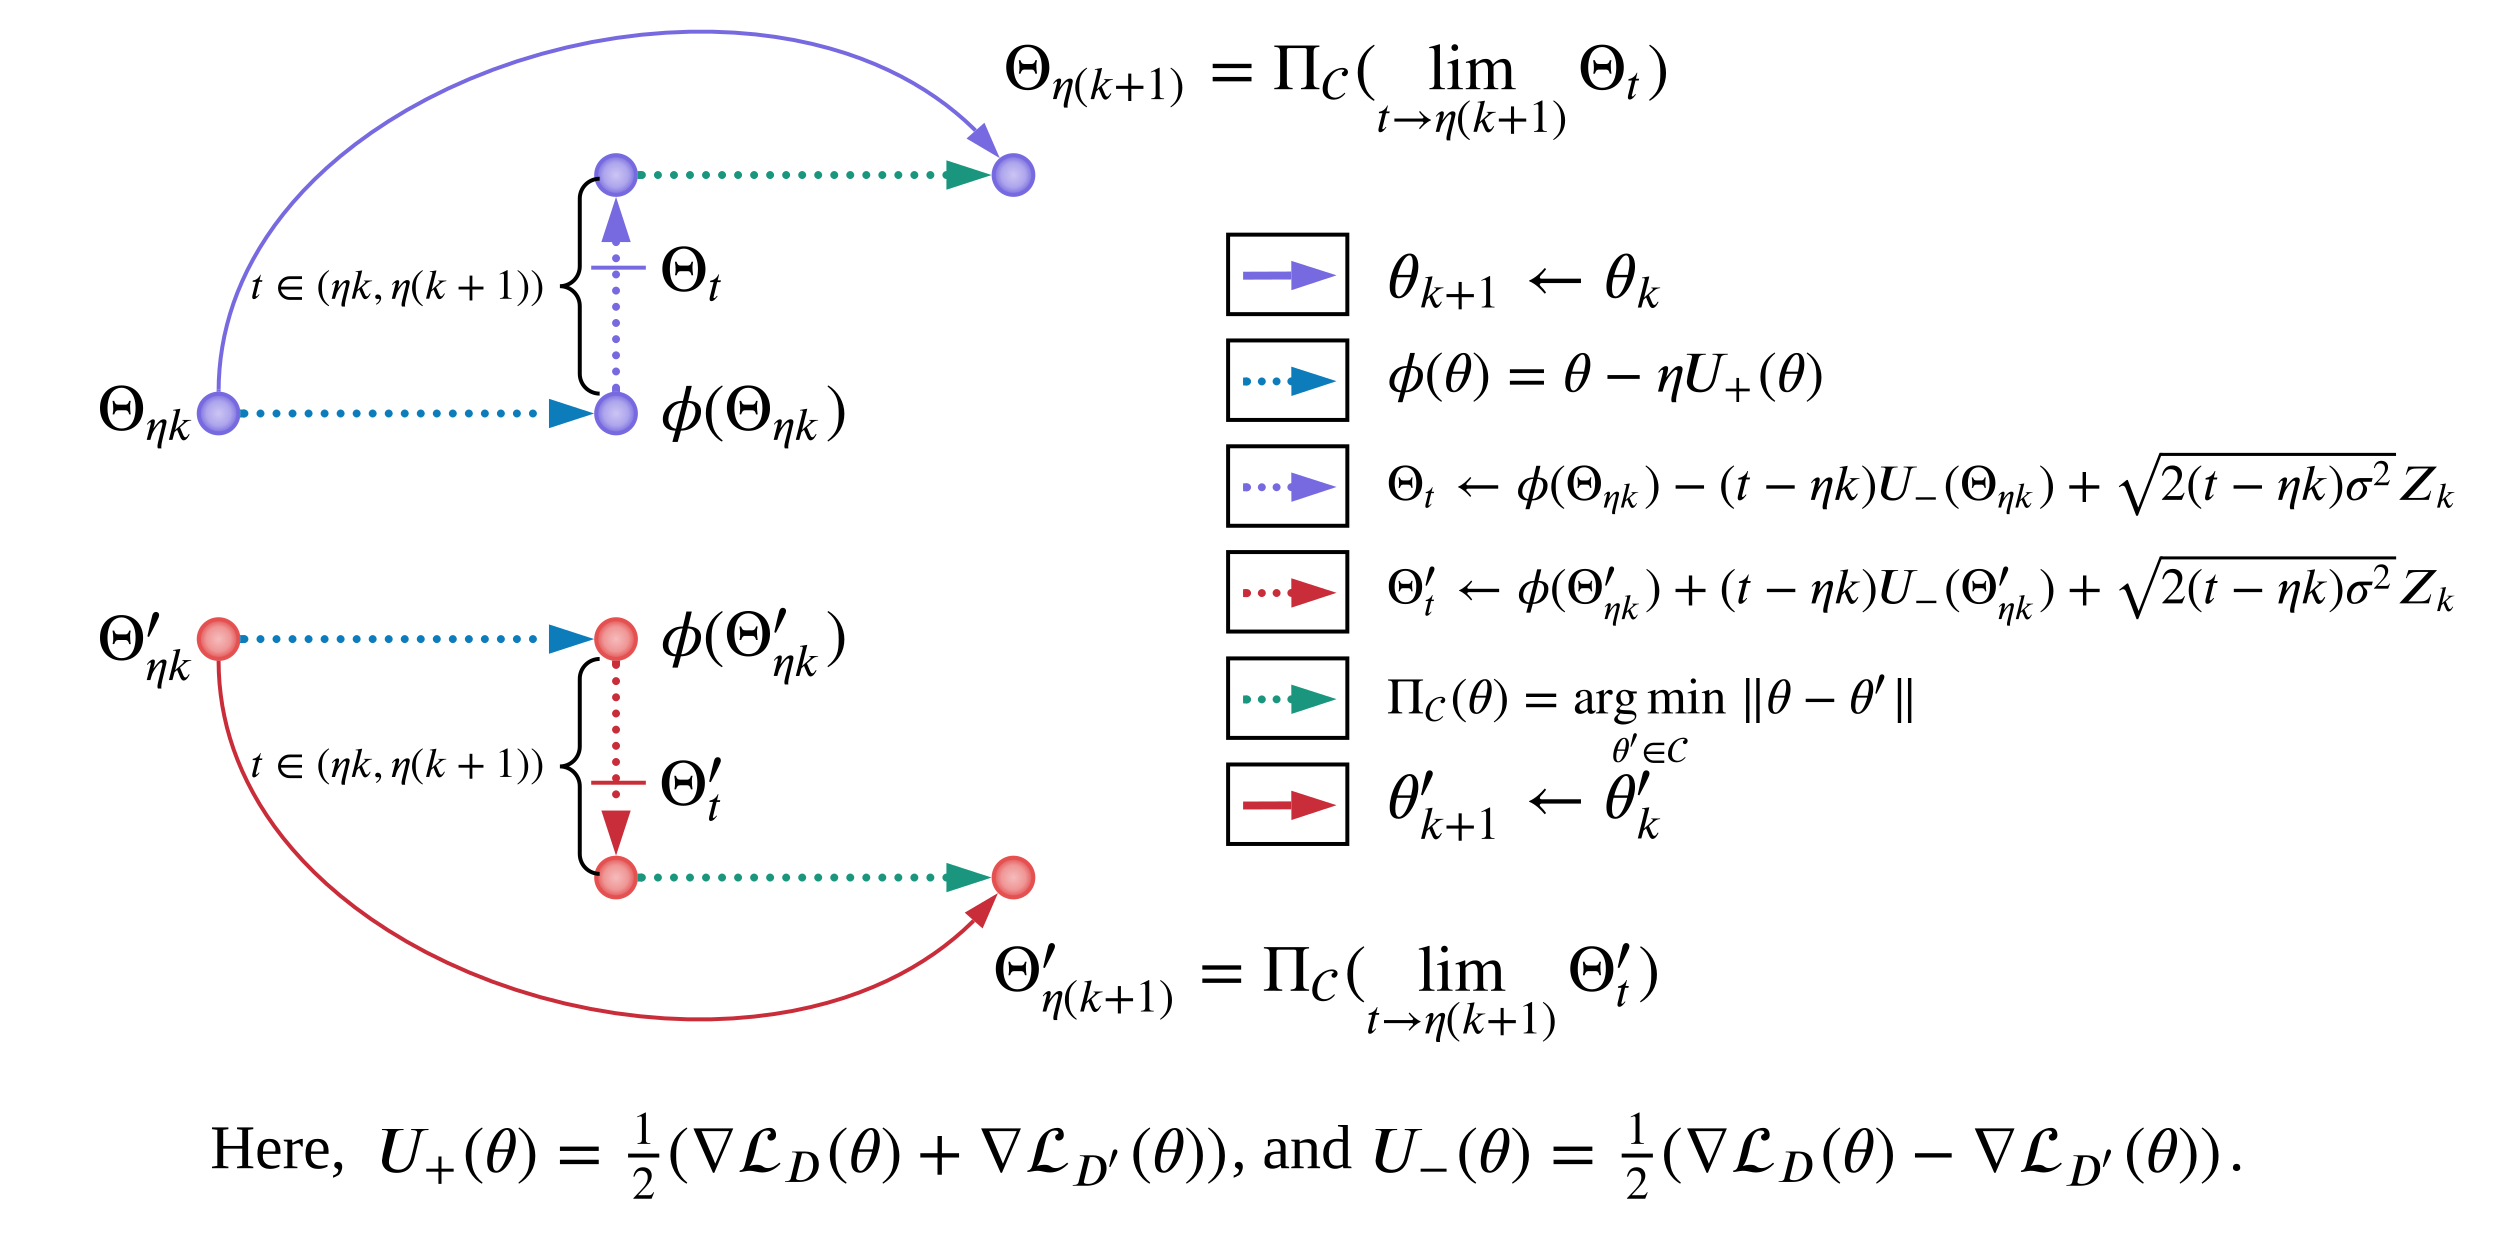 <svg xmlns="http://www.w3.org/2000/svg" xmlns:xlink="http://www.w3.org/1999/xlink" xmlns:lucid="lucid" width="1258.04" height="631.6"><g transform="translate(-240 -361.922)" lucid:page-tab-id="0_0"><path d="M260 913.52h240v60H260z" fill="none"/><use xlink:href="#a" transform="matrix(1,0,0,1,260,913.525) translate(85.794 36.267)"/><path d="M360 570c0 5.52-4.48 10-10 10s-10-4.48-10-10 4.48-10 10-10 10 4.48 10 10z" stroke="#7769e0" stroke-width="2" fill="url(#b)"/><path d="M360 683.52c0 5.53-4.48 10-10 10s-10-4.47-10-10c0-5.52 4.48-10 10-10s10 4.48 10 10z" stroke="#e55050" stroke-width="2" fill="url(#c)"/><path d="M365 570c0 1.1-.88 2-2 2-1.1 0-2-.9-2-2s.9-2 2-2c1.12 0 2 .9 2 2zm8.08 0c0 1.1-.9 2-2 2s-2-.9-2-2 .9-2 2-2 2 .9 2 2zm8.06 0c0 1.1-.9 2-2 2s-2-.9-2-2 .9-2 2-2 2 .9 2 2zm8.07 0c0 1.1-.9 2-2 2s-2-.9-2-2 .9-2 2-2 2 .9 2 2zm8.07 0c0 1.1-.9 2-2 2s-2-.9-2-2 .9-2 2-2 2 .9 2 2zm8.07 0c0 1.1-.9 2-2 2s-2-.9-2-2 .9-2 2-2 2 .9 2 2zm8.06 0c0 1.1-.9 2-2 2s-2-.9-2-2 .9-2 2-2 2 .9 2 2zm8.07 0c0 1.1-.9 2-2 2s-2-.9-2-2 .9-2 2-2 2 .9 2 2zm8.06 0c0 1.1-.9 2-2 2s-2-.9-2-2 .9-2 2-2 2 .9 2 2zm8.07 0c0 1.1-.9 2-2 2s-2-.9-2-2 .9-2 2-2 2 .9 2 2zm8.07 0c0 1.1-.9 2-2 2s-2-.9-2-2 .9-2 2-2 2 .9 2 2zm8.06 0c0 1.1-.9 2-2 2s-2-.9-2-2 .9-2 2-2 2 .9 2 2zm8.07 0c0 1.1-.9 2-2 2s-2-.9-2-2 .9-2 2-2 2 .9 2 2zm8.06 0c0 1.1-.9 2-2 2s-2-.9-2-2 .9-2 2-2 2 .9 2 2zm8.07 0c0 1.1-.9 2-2 2s-2-.9-2-2 .9-2 2-2 2 .9 2 2zm8.06 0c0 1.1-.9 2-2 2s-2-.9-2-2 .9-2 2-2 2 .9 2 2zm8.06 0c0 1.1-.9 2-2 2s-2-.9-2-2 .9-2 2-2 2 .9 2 2zm8.06 0c0 1.1-.9 2-2 2s-2-.9-2-2 .9-2 2-2 2 .9 2 2zm8.07 0c0 1.1-.9 2-2 2-1.12 0-2-.9-2-2s.88-2 2-2c1.1 0 2 .9 2 2z" fill="#0c7cba"/><path d="M363.06 572h-2.3l.25-2-.25-2h2.3" fill="#0c7cba"/><path d="M532.52 570l-14.27 4.64v-9.28z" stroke="#0c7cba" stroke-width="4" fill="#0c7cba"/><path d="M365 683.52c0 1.1-.88 2-2 2-1.1 0-2-.9-2-2s.9-2 2-2c1.12 0 2 .9 2 2zm8.08 0c0 1.1-.9 2-2 2s-2-.9-2-2 .9-2 2-2 2 .9 2 2zm8.06 0c0 1.1-.9 2-2 2s-2-.9-2-2 .9-2 2-2 2 .9 2 2zm8.07 0c0 1.1-.9 2-2 2s-2-.9-2-2 .9-2 2-2 2 .9 2 2zm8.07 0c0 1.1-.9 2-2 2s-2-.9-2-2 .9-2 2-2 2 .9 2 2zm8.07 0c0 1.1-.9 2-2 2s-2-.9-2-2 .9-2 2-2 2 .9 2 2zm8.06 0c0 1.1-.9 2-2 2s-2-.9-2-2 .9-2 2-2 2 .9 2 2zm8.07 0c0 1.1-.9 2-2 2s-2-.9-2-2 .9-2 2-2 2 .9 2 2zm8.06 0c0 1.1-.9 2-2 2s-2-.9-2-2 .9-2 2-2 2 .9 2 2zm8.07 0c0 1.1-.9 2-2 2s-2-.9-2-2 .9-2 2-2 2 .9 2 2zm8.07 0c0 1.1-.9 2-2 2s-2-.9-2-2 .9-2 2-2 2 .9 2 2zm8.06 0c0 1.1-.9 2-2 2s-2-.9-2-2 .9-2 2-2 2 .9 2 2zm8.07 0c0 1.1-.9 2-2 2s-2-.9-2-2 .9-2 2-2 2 .9 2 2zm8.06 0c0 1.1-.9 2-2 2s-2-.9-2-2 .9-2 2-2 2 .9 2 2zm8.07 0c0 1.1-.9 2-2 2s-2-.9-2-2 .9-2 2-2 2 .9 2 2zm8.06 0c0 1.1-.9 2-2 2s-2-.9-2-2 .9-2 2-2 2 .9 2 2zm8.06 0c0 1.1-.9 2-2 2s-2-.9-2-2 .9-2 2-2 2 .9 2 2zm8.06 0c0 1.1-.9 2-2 2s-2-.9-2-2 .9-2 2-2 2 .9 2 2zm8.07 0c0 1.1-.9 2-2 2-1.12 0-2-.9-2-2s.88-2 2-2c1.1 0 2 .9 2 2z" fill="#0c7cba"/><path d="M363.06 685.52h-2.3l.25-2-.25-2h2.3" fill="#0c7cba"/><path d="M532.52 683.52l-14.27 4.64v-9.27z" stroke="#0c7cba" stroke-width="4" fill="#0c7cba"/><path d="M560 570c0 5.52-4.48 10-10 10s-10-4.48-10-10 4.48-10 10-10 10 4.48 10 10z" stroke="#7769e0" stroke-width="2" fill="url(#d)"/><path d="M560 683.52c0 5.53-4.48 10-10 10s-10-4.47-10-10c0-5.52 4.48-10 10-10s10 4.48 10 10z" stroke="#e55050" stroke-width="2" fill="url(#e)"/><path d="M560 450c0 5.52-4.48 10-10 10s-10-4.48-10-10 4.48-10 10-10 10 4.48 10 10z" stroke="#7769e0" stroke-width="2" fill="url(#f)"/><path d="M560 803.52c0 5.53-4.48 10-10 10s-10-4.47-10-10c0-5.52 4.48-10 10-10s10 4.48 10 10z" stroke="#e55050" stroke-width="2" fill="url(#g)"/><path d="M552 557c0 1.1-.9 2-2 2s-2-.9-2-2 .9-2 2-2 2 .9 2 2zm0-8.15c0 1.1-.9 2-2 2s-2-.9-2-2 .9-2 2-2 2 .9 2 2zm0-8.14c0 1.12-.9 2-2 2s-2-.88-2-2c0-1.1.9-2 2-2s2 .9 2 2zm0-8.12c0 1.1-.9 2-2 2s-2-.9-2-2 .9-2 2-2 2 .9 2 2zm0-8.14c0 1.1-.9 2-2 2s-2-.9-2-2 .9-2 2-2 2 .9 2 2zm0-8.14c0 1.1-.9 2-2 2s-2-.9-2-2 .9-2 2-2 2 .9 2 2zm0-8.14c0 1.1-.9 2-2 2s-2-.9-2-2 .9-2 2-2 2 .9 2 2zm0-8.14c0 1.1-.9 2-2 2s-2-.9-2-2 .9-2 2-2 2 .9 2 2zm0-8.14c0 1.1-.9 2-2 2s-2-.9-2-2 .9-2 2-2 2 .9 2 2zm0-8.13c0 1.1-.9 2-2 2s-2-.9-2-2 .9-2 2-2 2 .9 2 2z" fill="#7769e0"/><path d="M552 559.25l-2-.26-2 .25v-2.3h4" fill="#7769e0"/><path d="M550 467.48l4.64 14.27h-9.28z" stroke="#7769e0" stroke-width="4" fill="#7769e0"/><path d="M552 696.53c0 1.1-.9 2-2 2s-2-.9-2-2 .9-2 2-2 2 .9 2 2zm0 8.14c0 1.1-.9 2-2 2s-2-.9-2-2 .9-2 2-2 2 .9 2 2zm0 8.14c0 1.12-.9 2-2 2s-2-.88-2-2c0-1.1.9-2 2-2s2 .9 2 2zm0 8.15c0 1.1-.9 2-2 2s-2-.9-2-2 .9-2 2-2 2 .9 2 2zm0 8.14c0 1.1-.9 2-2 2s-2-.9-2-2c0-1.12.9-2 2-2s2 .88 2 2zm0 8.13c0 1.1-.9 2-2 2s-2-.9-2-2 .9-2 2-2 2 .9 2 2zm0 8.13c0 1.1-.9 2-2 2s-2-.9-2-2 .9-2 2-2 2 .9 2 2zm0 8.14c0 1.1-.9 2-2 2s-2-.9-2-2 .9-2 2-2 2 .9 2 2zm0 8.14c0 1.1-.9 2-2 2s-2-.9-2-2 .9-2 2-2 2 .9 2 2z" fill="#c92d39"/><path d="M550 694.53l2-.26v2.32h-4v-2.33" fill="#c92d39"/><path d="M550 786.04l-4.64-14.26h9.28z" stroke="#c92d39" stroke-width="4" fill="#c92d39"/><path d="M350.02 558l.1-4.75.36-5.66.58-5.6.83-5.56 1.04-5.52 1.3-5.5 1.52-5.48 1.78-5.5 2.04-5.48 2.32-5.5 2.6-5.54 2.92-5.56 3.23-5.6 3.6-5.66 3.95-5.7 4.36-5.73 4.8-5.8 5.24-5.83 5.75-5.87 6.28-5.9 6.84-5.9 7.43-5.88 8.04-5.85 8.68-5.76 9.3-5.65 9.96-5.46 10.56-5.25 11.12-4.95 11.63-4.6 12.03-4.2 12.37-3.73 12.57-3.23 12.65-2.7 12.63-2.12 12.47-1.58 12.22-1.02 11.9-.5h11.47l11.04.46 10.54.88 10.05 1.27 9.54 1.6 9.04 1.93 8.56 2.2 8.1 2.44 7.63 2.66 7.2 2.85 6.83 3.05 6.45 3.2 6.1 3.35 5.77 3.5 5.46 3.63 5.2 3.76 4.9 3.9 4.67 4 4.43 4.17.88.9" stroke="#7769e0" stroke-width="2" fill="none"/><path d="M351.02 557.98l-.02 1.14-1-.13-1 .12.02-1.18" fill="#7769e0"/><path d="M740.98 439.1l-12.92-7.63 6.95-6.13z" stroke="#7769e0" stroke-width="2" fill="#7769e0"/><path d="M565 450c0 1.1-.88 2-2 2-1.1 0-2-.9-2-2s.9-2 2-2c1.12 0 2 .9 2 2zm8.08 0c0 1.1-.9 2-2 2s-2-.9-2-2 .9-2 2-2 2 .9 2 2zm8.06 0c0 1.1-.9 2-2 2s-2-.9-2-2 .9-2 2-2 2 .9 2 2zm8.07 0c0 1.1-.9 2-2 2s-2-.9-2-2 .9-2 2-2 2 .9 2 2zm8.07 0c0 1.1-.9 2-2 2s-2-.9-2-2 .9-2 2-2 2 .9 2 2zm8.07 0c0 1.1-.9 2-2 2s-2-.9-2-2 .9-2 2-2 2 .9 2 2zm8.06 0c0 1.1-.9 2-2 2s-2-.9-2-2 .9-2 2-2 2 .9 2 2zm8.07 0c0 1.1-.9 2-2 2s-2-.9-2-2 .9-2 2-2 2 .9 2 2zm8.06 0c0 1.1-.9 2-2 2s-2-.9-2-2 .9-2 2-2 2 .9 2 2zm8.07 0c0 1.1-.9 2-2 2s-2-.9-2-2 .9-2 2-2 2 .9 2 2zm8.07 0c0 1.1-.9 2-2 2s-2-.9-2-2 .9-2 2-2 2 .9 2 2zm8.06 0c0 1.1-.9 2-2 2s-2-.9-2-2 .9-2 2-2 2 .9 2 2zm8.07 0c0 1.1-.9 2-2 2s-2-.9-2-2 .9-2 2-2 2 .9 2 2zm8.06 0c0 1.1-.9 2-2 2s-2-.9-2-2 .9-2 2-2 2 .9 2 2zm8.07 0c0 1.1-.9 2-2 2s-2-.9-2-2 .9-2 2-2 2 .9 2 2zm8.06 0c0 1.1-.9 2-2 2s-2-.9-2-2 .9-2 2-2 2 .9 2 2zm8.06 0c0 1.1-.9 2-2 2s-2-.9-2-2 .9-2 2-2 2 .9 2 2zm8.06 0c0 1.1-.9 2-2 2s-2-.9-2-2 .9-2 2-2 2 .9 2 2zm8.07 0c0 1.1-.9 2-2 2-1.12 0-2-.9-2-2s.88-2 2-2c1.1 0 2 .9 2 2zm8.05 0c0 1.1-.9 2-2 2s-2-.9-2-2 .9-2 2-2 2 .9 2 2z" fill="#19967d"/><path d="M563.06 452h-2.3l.25-2-.25-2h2.3" fill="#19967d"/><path d="M732.52 450l-14.27 4.64v-9.28z" stroke="#19967d" stroke-width="4" fill="#19967d"/><path d="M565 803.52c0 1.1-.88 2-2 2-1.1 0-2-.9-2-2s.9-2 2-2c1.12 0 2 .9 2 2zm8.08 0c0 1.1-.9 2-2 2s-2-.9-2-2 .9-2 2-2 2 .9 2 2zm8.06 0c0 1.1-.9 2-2 2s-2-.9-2-2 .9-2 2-2 2 .9 2 2zm8.07 0c0 1.1-.9 2-2 2s-2-.9-2-2 .9-2 2-2 2 .9 2 2zm8.07 0c0 1.1-.9 2-2 2s-2-.9-2-2 .9-2 2-2 2 .9 2 2zm8.07 0c0 1.1-.9 2-2 2s-2-.9-2-2 .9-2 2-2 2 .9 2 2zm8.06 0c0 1.1-.9 2-2 2s-2-.9-2-2 .9-2 2-2 2 .9 2 2zm8.07 0c0 1.1-.9 2-2 2s-2-.9-2-2 .9-2 2-2 2 .9 2 2zm8.06 0c0 1.1-.9 2-2 2s-2-.9-2-2 .9-2 2-2 2 .9 2 2zm8.07 0c0 1.1-.9 2-2 2s-2-.9-2-2 .9-2 2-2 2 .9 2 2zm8.07 0c0 1.1-.9 2-2 2s-2-.9-2-2 .9-2 2-2 2 .9 2 2zm8.06 0c0 1.1-.9 2-2 2s-2-.9-2-2 .9-2 2-2 2 .9 2 2zm8.07 0c0 1.1-.9 2-2 2s-2-.9-2-2 .9-2 2-2 2 .9 2 2zm8.06 0c0 1.1-.9 2-2 2s-2-.9-2-2 .9-2 2-2 2 .9 2 2zm8.07 0c0 1.1-.9 2-2 2s-2-.9-2-2 .9-2 2-2 2 .9 2 2zm8.06 0c0 1.1-.9 2-2 2s-2-.9-2-2 .9-2 2-2 2 .9 2 2zm8.06 0c0 1.1-.9 2-2 2s-2-.9-2-2 .9-2 2-2 2 .9 2 2zm8.06 0c0 1.1-.9 2-2 2s-2-.9-2-2 .9-2 2-2 2 .9 2 2zm8.07 0c0 1.1-.9 2-2 2-1.12 0-2-.9-2-2s.88-2 2-2c1.1 0 2 .9 2 2zm8.05 0c0 1.1-.9 2-2 2s-2-.9-2-2 .9-2 2-2 2 .9 2 2z" fill="#19967d"/><path d="M563.06 805.52h-2.3l.25-2-.25-2h2.3" fill="#19967d"/><path d="M732.52 803.52l-14.27 4.64v-9.27z" stroke="#19967d" stroke-width="4" fill="#19967d"/><path d="M760 803.52c0 5.53-4.48 10-10 10s-10-4.47-10-10c0-5.52 4.48-10 10-10s10 4.48 10 10z" stroke="#e55050" stroke-width="2" fill="url(#h)"/><path d="M760 450c0 5.52-4.48 10-10 10s-10-4.48-10-10 4.48-10 10-10 10 4.48 10 10z" stroke="#7769e0" stroke-width="2" fill="url(#i)"/><path d="M350.02 695.54l.1 4.7.35 5.66.6 5.58.8 5.53 1.06 5.5 1.28 5.5 1.54 5.45 1.77 5.46 2.05 5.48 2.3 5.48 2.6 5.5 2.9 5.55 3.22 5.6 3.56 5.6 3.94 5.68 4.34 5.7 4.78 5.77 5.23 5.8 5.73 5.85 6.24 5.86 6.8 5.87 7.4 5.86 8 5.8 8.64 5.73 9.28 5.62 9.9 5.44 10.52 5.2 11.07 4.93 11.6 4.6 12 4.17 12.33 3.72 12.54 3.22 12.63 2.68 12.6 2.14 12.45 1.57 12.2 1.03 11.9.5h11.47l11-.47 10.56-.9 10.04-1.26 9.54-1.6 9.04-1.93 8.55-2.18 8.1-2.44 7.63-2.66 7.2-2.86 6.83-3.03 6.43-3.2 6.1-3.35 5.76-3.5 5.46-3.62 5.17-3.76 4.9-3.9 4.67-4 4.42-4.17.85-.87" stroke="#c92d39" stroke-width="2" fill="none"/><path d="M350 694.53l1-.13.02 1.14-2 .04-.02-1.18" fill="#c92d39"/><path d="M740.07 813.73l-5.97 13.76-6.95-6.15z" stroke="#c92d39" stroke-width="2" fill="#c92d39"/><path d="M289.2 553.38H340v37.38h-50.8z" fill="#fff" fill-opacity="0"/><path d="M305.82 570.45H305c-.3-1.26-.74-2.06-1.94-2.06h-3.48c-1.26 0-1.62.7-2.1 2.05h-.82c.24-.86.34-1.96.34-2.88 0-1-.14-2.86-.37-3.92h.83c.46 1.36.8 1.93 2.1 1.93h3.5c1.13 0 1.7-.8 1.93-1.93h.82c-.24.93-.37 1.7-.37 2.66 0 1 .13 3.12.37 4.15m6.2-3.15c0 6.83-4.48 11.44-10.85 11.44-6.43 0-10.84-4.64-10.84-11.54 0-6.73 4.38-11.34 10.84-11.34 6.5 0 10.85 4.87 10.85 11.44m-3.78-.2c0-3.78-1.13-6.9-3.02-8.5-1.2-.98-2.52-1.55-4.08-1.55-1.8 0-3.45.73-4.74 2.22-1.43 1.63-2.3 4.85-2.3 8 0 3.94.97 6.93 3 8.8 1.12 1 2.58 1.48 4.1 1.48 1.67 0 3.12-.5 4.3-1.6 1.8-1.75 2.74-4.87 2.74-8.85M317.2 577.37h.05l1.34-1.7c1.25-1.63 2.42-2.76 3.8-2.76.92 0 1.42.48 1.42 1.28 0 .5-.22 1.22-.36 1.83l-1.76 7.35c-.35 1.47-.53 2.65-.53 3.37 0 .33.02.64.1.82h-1.77c-.2-.25-.26-.65-.26-1.08 0-.96.33-2.3 2.32-10.22.07-.23.2-.73.2-1.12 0-.4-.27-.68-.66-.68-.94 0-4 3.96-4.7 6.35l-.72 2.45h-1.83l1.8-7.13c.15-.58.3-1.05.3-1.38 0-.2-.04-.3-.3-.3-.5 0-1.03.68-1.4 1.17l-.3-.23c.1-.16.5-.8 1.07-1.36.6-.57 1.46-1.1 1.97-1.1.74 0 .95.4.95.97 0 1-.54 2.6-.75 3.5M336.3 573.22l-.1.28c-1.58.16-2.23.58-3.12 1.36l-2.5 2.16 1.5 3.56c.36.82.65 1.38 1.25 1.38.7 0 1.22-1 1.74-1.7l.35.25c-.28.5-1.38 3-2.98 3-1.07 0-1.57-1.23-1.83-1.84l-1.46-3.45-1.32 1.16-1.05 3.9H325l3.46-13.82c.04-.14.07-.3.07-.47 0-.25-.24-.5-.75-.5-.2 0-.45 0-.64.03l-.07-.32 3.7-.6-2.64 10.7 3.92-3.5c.25-.23.5-.53.5-.84 0-.28-.4-.44-.62-.44h-.28l.1-.28h4.54"/><path d="M289.2 666.9H340v45.66h-50.8z" fill="#fff" fill-opacity="0"/><path d="M305.82 686.05H305c-.3-1.27-.74-2.06-1.94-2.06h-3.48c-1.26 0-1.62.7-2.1 2.05h-.82c.24-.87.34-1.96.34-2.9 0-1-.14-2.84-.37-3.9h.83c.46 1.36.8 1.92 2.1 1.92h3.5c1.13 0 1.7-.8 1.93-1.92h.82c-.24.92-.37 1.7-.37 2.65 0 1 .13 3.12.37 4.15m6.2-3.16c0 6.83-4.48 11.44-10.85 11.44-6.43 0-10.84-4.65-10.84-11.55 0-6.74 4.38-11.35 10.84-11.35 6.5 0 10.85 4.88 10.85 11.44m-3.78-.2c0-3.8-1.13-6.9-3.02-8.5-1.2-1-2.52-1.55-4.08-1.55-1.8 0-3.45.73-4.74 2.22-1.43 1.62-2.3 4.84-2.3 8 0 3.94.97 6.92 3 8.78 1.12 1.03 2.58 1.5 4.1 1.5 1.67 0 3.12-.5 4.3-1.6 1.8-1.76 2.74-4.87 2.74-8.85M314.97 682.43l-.8-.28c.6-2.9 2.1-9.33 2.5-10.7.4-1.2 1.1-1.6 1.8-1.6.84 0 1.6.5 1.6 1.65 0 .26-.13.82-.25 1.1-.5 1.34-3.42 7.18-4.85 9.83M317.2 698.23h.05l1.34-1.7c1.25-1.62 2.42-2.75 3.8-2.75.92 0 1.42.47 1.42 1.27 0 .5-.22 1.2-.36 1.82l-1.76 7.34c-.35 1.5-.53 2.66-.53 3.4 0 .32.02.62.1.8h-1.77c-.2-.25-.26-.65-.26-1.07 0-.96.33-2.3 2.32-10.22.07-.23.2-.72.2-1.12 0-.4-.27-.68-.66-.68-.94 0-4 3.97-4.7 6.36l-.72 2.46h-1.83l1.8-7.13c.15-.6.3-1.06.3-1.4 0-.2-.04-.3-.3-.3-.5 0-1.03.68-1.4 1.18l-.3-.24c.1-.16.5-.8 1.07-1.36.6-.58 1.46-1.1 1.97-1.1.74 0 .95.4.95.96 0 1-.54 2.6-.75 3.5M336.3 694.08l-.1.3c-1.58.15-2.23.57-3.12 1.35l-2.5 2.15 1.5 3.57c.36.82.65 1.38 1.25 1.38.7 0 1.22-1 1.74-1.7l.35.25c-.28.5-1.38 3-2.98 3-1.07 0-1.57-1.24-1.83-1.85l-1.46-3.45-1.32 1.15-1.05 3.9H325l3.46-13.82c.04-.13.07-.3.07-.46 0-.26-.24-.52-.75-.52-.2 0-.45 0-.64.05l-.07-.33 3.7-.58-2.64 10.7 3.92-3.5c.25-.24.5-.54.5-.85 0-.27-.4-.43-.62-.43h-.28l.1-.3h4.54"/><path d="M938 486.76h141.2V520H938z" fill="#fff" fill-opacity="0"/><path d="M953.73 496c0 6.5-4.74 16.02-9.85 16.02-3.15 0-4.55-1.96-4.55-5.94 0-5.77 3.85-16.58 10.15-16.58 2.42 0 4.25 2.1 4.25 6.5m-10.45 4.25h6.83c.5-2.32.84-4.15.84-5.5 0-2.43-.33-4.3-1.7-4.3-2.38 0-5.1 5.85-5.96 9.8m6.53 1.2h-6.85c-.53 1.65-.83 3.87-.83 5.46 0 2.3.5 4.16 1.92 4.16 2.23 0 4.22-4.35 5.24-7.63.24-.76.43-1.7.53-2M966.42 506.6l-.1.28c-1.57.16-2.23.58-3.12 1.36l-2.48 2.15 1.5 3.56c.35.82.63 1.38 1.24 1.38.7 0 1.22-1 1.74-1.7l.35.25c-.28.48-1.38 3-2.98 3-1.08 0-1.57-1.25-1.83-1.86l-1.48-3.45-1.3 1.14-1.06 3.9h-1.8l3.48-13.82c.05-.14.08-.3.08-.47 0-.26-.24-.5-.76-.5-.2 0-.44 0-.63.03l-.07-.33 3.7-.58-2.64 10.7 3.9-3.5c.27-.24.5-.54.5-.85 0-.28-.37-.44-.6-.44h-.3l.1-.3h4.56M981.68 511.47h-6.12v6.12H974v-6.13h-6.1v-1.55h6.1v-6.12h1.56v6.12h6.12v1.55M992.1 516.63h-6.48v-.35c1.73-.1 2.23-.6 2.23-1.88v-10.52c0-.8-.2-1.15-.7-1.15-.24 0-.64.1-1.06.28l-.64.24v-.33l4.2-2.12.2.07v14c0 1 .47 1.43 2.23 1.43v.35M1035.55 504.36h-19.87c-.33 0-.86.4-.86.73 0 .3.13.5.46.82.96.93 2 2.1 2.72 3.18l-.66.63c-2.16-2.5-4.68-4.97-7.86-6.3v-.33c3.18-1.36 5.7-3.8 7.9-6.34l.65.63c-.76 1.1-1.72 2.15-2.72 3.18-.28.3-.45.66-.45.93 0 .34.27.67.86.67h19.85v2.2M1062.77 496c0 6.5-4.74 16.02-9.85 16.02-3.15 0-4.54-1.96-4.54-5.94 0-5.77 3.85-16.58 10.15-16.58 2.42 0 4.24 2.1 4.24 6.5m-10.44 4.25h6.83c.5-2.32.83-4.15.83-5.5 0-2.43-.34-4.3-1.7-4.3-2.4 0-5.1 5.85-5.97 9.8m6.53 1.2H1052c-.54 1.65-.83 3.87-.83 5.46 0 2.3.5 4.16 1.92 4.16 2.2 0 4.2-4.35 5.23-7.63.23-.76.43-1.7.53-2M1075.47 506.6l-.1.3c-1.56.16-2.22.58-3.1 1.36l-2.5 2.15 1.5 3.58c.36.82.64 1.38 1.25 1.38.7 0 1.22-1 1.73-1.7l.35.25c-.28.5-1.38 3-2.97 3-1.08 0-1.57-1.23-1.83-1.84l-1.48-3.45-1.3 1.16-1.07 3.9h-1.78l3.47-13.82c.05-.14.07-.3.07-.47 0-.26-.22-.52-.74-.52-.2 0-.45 0-.63.05l-.07-.33 3.7-.58-2.65 10.68 3.93-3.5c.26-.23.5-.53.5-.84 0-.28-.4-.44-.62-.44h-.27l.1-.3h4.54"/><path d="M572.2 483.38h34.64v33.24H572.2z" fill="#fff" fill-opacity="0"/><path d="M588.82 500.45H588c-.3-1.26-.74-2.06-1.93-2.06h-3.48c-1.28 0-1.64.7-2.1 2.05h-.83c.23-.86.33-1.96.33-2.88 0-1-.13-2.86-.37-3.92h.83c.47 1.36.8 1.93 2.1 1.93h3.5c1.14 0 1.7-.8 1.93-1.93h.82c-.23.93-.36 1.7-.36 2.66 0 1 .13 3.12.36 4.15m6.2-3.15c0 6.83-4.48 11.44-10.84 11.44-6.44 0-10.85-4.64-10.85-11.54 0-6.73 4.38-11.34 10.85-11.34 6.5 0 10.84 4.87 10.84 11.44m-3.78-.2c0-3.78-1.13-6.9-3.02-8.5-1.2-.98-2.52-1.55-4.08-1.55-1.8 0-3.45.73-4.74 2.22-1.42 1.63-2.3 4.85-2.3 8 0 3.94.97 6.93 3 8.8 1.13 1 2.58 1.48 4.1 1.48 1.67 0 3.13-.5 4.3-1.6 1.8-1.75 2.74-4.87 2.74-8.85M602.78 503l-.23.9h-1.65l-1.82 7.5c-.03.07-.05.18-.05.25 0 .15.07.3.37.3 0 0 .54-.06 1.4-1.23l.32.25c-.57.73-1.74 2.5-3.12 2.5-.73 0-.92-.57-.92-1.2 0-.3.05-.62.12-.87l1.9-7.5h-1.8l.1-.7c1.77-.3 3.2-1.18 4.16-3.22h.3l-.72 3.02h1.64"/><path d="M430 918.52h428v49.8H430z" fill="#fff" fill-opacity="0"/><path d="M455.7 930.05l-.13.53h-.53c-2.5 0-3.25.9-3.55 2.1l-2.9 11.8c-.86 3.5-2.7 7.65-9.02 7.65-5.3 0-7.36-3.18-7.36-6.2 0-.26.4-2.85.47-3.15l2.5-10.94c.04-.07.04-.17.04-.24 0-.66-.7-1.02-2.5-1.02h-.58l.13-.53h10.87l-.14.53h-.56c-2.62 0-3.22.9-3.52 2.1l-2.98 11.93c-.13.5-.23 1.7-.23 2.26 0 1.8 1.56 3.7 4.77 3.7 3.7 0 5.62-2.67 6.48-6.25l2.85-11.63c.07-.24.14-.5.14-.87-.04-.76-.57-1.22-2.5-1.22h-.62l.13-.53h8.72M468.3 951.54h-6.13v6.12h-1.55v-6.12h-6.12V950h6.12v-6.13h1.55V950h6.12v1.54M482.86 957.04l-.4.53c-5.23-2.98-8.1-8.6-8.1-14.22 0-6.14 2.9-10.92 8.2-14.07l.3.53c-4.6 3.96-5.63 7.04-5.63 13.45 0 6.16 1 9.9 5.63 13.8M499.55 936.05c0 6.5-4.75 16.02-9.85 16.02-3.15 0-4.55-1.96-4.55-5.94 0-5.77 3.85-16.58 10.15-16.58 2.42 0 4.25 2.1 4.25 6.5m-10.45 4.24h6.83c.5-2.33.83-4.15.83-5.5 0-2.43-.33-4.3-1.7-4.3-2.38 0-5.1 5.85-5.96 9.8m6.53 1.2h-6.86c-.53 1.65-.83 3.87-.83 5.46 0 2.3.5 4.15 1.92 4.15 2.22 0 4.2-4.34 5.24-7.62.23-.77.43-1.7.53-2M500.87 929.8l.4-.52c5.08 3.05 8.1 8.6 8.1 14.23 0 6.15-2.93 10.86-8.2 14.07l-.3-.53c4.7-3.88 5.64-7 5.64-13.43 0-6.2-.82-10-5.63-13.8M541.3 941.1h-19.53v-2.2h19.53v2.2m0 6.62h-19.53v-2.2h19.53v2.2M556.06 944.4h15.7v-1.98h-15.7zM567.27 937.54h-6.47v-.35c1.73-.1 2.22-.6 2.22-1.9V924.8c0-.8-.2-1.14-.7-1.14-.23 0-.63.1-1.06.28l-.63.23v-.33l4.2-2.13.2.06v14c0 1 .48 1.43 2.24 1.43v.34M569.14 961.95l-1.26 3.2h-9.17v-.27l4.18-4.43c2.2-2.32 3.05-4.1 3.05-6.1 0-2.13-1.27-3.3-3.26-3.3-1.7 0-2.5.75-3.45 3.04l-.5-.12c.5-2.75 2-4.67 4.9-4.67 2.64 0 4.33 1.82 4.33 4.14 0 1.85-.92 3.6-3 5.8l-3.87 4.14h5.48c1 0 1.48-.26 2.25-1.57M585.87 957.04l-.4.53c-5.23-2.98-8.1-8.6-8.1-14.22 0-6.14 2.9-10.92 8.2-14.07l.3.53c-4.6 3.96-5.63 7.04-5.63 13.45 0 6.16 1 9.9 5.63 13.8M609 929.75l-9.56 22.35h-.66l-9.82-22.35H609m-2.1 1.36h-13.86l6.9 16.4M632.2 946.96l.57.6c-1.96 2-5.04 4.37-9.15 4.37-1.2 0-2.06-.16-2.92-.36-1.1-.23-2.13-.5-3.65-.5-1.46 0-3.45.63-4.94.63l.2-.8c1.1 0 2.03-.82 2.6-3.08l2.3-9.42c1.6-6.4 6.75-8.92 10.1-8.92 2.35 0 3.2 1.83 3.2 3.65 0 1.66-1.18 2.75-2.67 2.75-1 0-1.66-.8-1.66-1.7 0-1.58 1.66-1.35 1.66-2.1 0-.57-.23-1.27-1.93-1.27-6.13 0-4.3 12.1-8.78 17.85v.13c.82-.56 2.75-.73 3.78-.73 3.4 0 2.65 1.66 5.57 1.66 1.92 0 3.9-1.02 5.74-2.74M638.64 941.4h6.6c4.42 0 6.8 2.4 6.8 6.43 0 4.95-3.83 8.87-9.88 8.87h-7.18l.1-.38h.42c1.73 0 2.27-.65 2.46-1.45l2.86-11.66c.05-.17.1-.38.1-.55 0-.5-.43-.87-1.8-.87h-.6m5.07.57l-2.87 11.8c-.12.46-.12.58-.12.65 0 .96 1.42 1 2.24 1 4.5 0 6.35-4.3 6.35-7.6 0-2.7-.78-5.92-4.23-5.92-.47 0-1 .02-1.38.07M666.07 957.04l-.4.53c-5.24-2.98-8.1-8.6-8.1-14.22 0-6.14 2.9-10.92 8.2-14.07l.3.53c-4.6 3.96-5.64 7.04-5.64 13.45 0 6.16 1 9.9 5.64 13.8M682.75 936.05c0 6.5-4.74 16.02-9.85 16.02-3.15 0-4.54-1.96-4.54-5.94 0-5.77 3.84-16.58 10.14-16.58 2.42 0 4.25 2.1 4.25 6.5m-10.45 4.24h6.83c.5-2.33.83-4.15.83-5.5 0-2.43-.33-4.3-1.7-4.3-2.38 0-5.1 5.85-5.96 9.8m6.54 1.2h-6.87c-.53 1.65-.83 3.87-.83 5.46 0 2.3.5 4.15 1.92 4.15 2.23 0 4.22-4.34 5.24-7.62.24-.77.44-1.7.54-2M684.08 929.8l.4-.52c5.07 3.05 8.1 8.6 8.1 14.23 0 6.15-2.93 10.86-8.2 14.07l-.3-.53c4.7-3.88 5.63-7 5.63-13.43 0-6.2-.82-10-5.62-13.8M722.6 944.4h-8.64v8.66h-2.2v-8.65h-8.65v-2.18h8.67v-8.66h2.2v8.66h8.64v2.2M753.75 929.75l-9.55 22.35h-.66l-9.82-22.35h20.03m-2.1 1.36H737.8l6.9 16.4M777 946.96l.57.6c-1.96 2-5.04 4.37-9.16 4.37-1.18 0-2.04-.16-2.9-.36-1.1-.23-2.13-.5-3.65-.5-1.46 0-3.45.63-4.95.63l.2-.8c1.1 0 2.03-.82 2.6-3.08l2.3-9.42c1.6-6.4 6.74-8.92 10.1-8.92 2.35 0 3.2 1.83 3.2 3.65 0 1.66-1.18 2.75-2.68 2.75-1 0-1.65-.8-1.65-1.7 0-1.58 1.65-1.35 1.65-2.1 0-.57-.23-1.27-1.92-1.27-6.13 0-4.3 12.1-8.8 17.85v.13c.84-.56 2.77-.73 3.8-.73 3.4 0 2.65 1.66 5.57 1.66 1.92 0 3.9-1.02 5.73-2.74M783.44 943.3h6.6c4.42 0 6.8 2.4 6.8 6.44 0 4.95-3.83 8.86-9.88 8.86h-7.18l.1-.37h.42c1.74 0 2.27-.66 2.46-1.46l2.86-11.65c.05-.2.1-.4.1-.56 0-.52-.43-.87-1.8-.87h-.6m5.07.55l-2.87 11.82c-.12.44-.12.56-.12.63 0 .96 1.42 1 2.24 1 4.5 0 6.35-4.3 6.35-7.6 0-2.7-.78-5.92-4.23-5.92-.47 0-1 .02-1.38.07M798.7 949.22l-.55-.2c.43-2.04 1.47-6.6 1.77-7.57.26-.84.76-1.14 1.26-1.14.6 0 1.13.38 1.13 1.2 0 .17-.08.57-.16.77-.35.94-2.42 5.07-3.43 6.95M818.82 957.04l-.4.53c-5.23-2.98-8.1-8.6-8.1-14.22 0-6.14 2.9-10.92 8.2-14.07l.3.53c-4.6 3.96-5.63 7.04-5.63 13.45 0 6.16.98 9.9 5.62 13.8M835.54 936.05c0 6.5-4.74 16.02-9.85 16.02-3.16 0-4.55-1.96-4.55-5.94 0-5.77 3.84-16.58 10.14-16.58 2.4 0 4.24 2.1 4.24 6.5m-10.45 4.24h6.82c.5-2.33.83-4.15.83-5.5 0-2.43-.33-4.3-1.7-4.3-2.38 0-5.1 5.85-5.96 9.8m6.53 1.2h-6.87c-.53 1.65-.83 3.87-.83 5.46 0 2.3.5 4.15 1.92 4.15 2.23 0 4.22-4.34 5.24-7.62.23-.77.43-1.7.53-2M836.83 929.8l.4-.52c5.07 3.05 8.1 8.6 8.1 14.23 0 6.15-2.93 10.86-8.2 14.07l-.3-.53c4.7-3.88 5.64-7 5.64-13.43 0-6.2-.83-10-5.64-13.8M847.9 929.8l.4-.52c5.08 3.05 8.1 8.6 8.1 14.23 0 6.15-2.92 10.86-8.2 14.07l-.3-.53c4.72-3.88 5.65-7 5.65-13.43 0-6.2-.83-10-5.64-13.8"/><path d="M930 918.52h428v49.8H930z" fill="#fff" fill-opacity="0"/><path d="M955.7 930.05l-.13.53h-.53c-2.5 0-3.25.9-3.55 2.1l-2.9 11.8c-.86 3.5-2.7 7.65-9.02 7.65-5.3 0-7.36-3.18-7.36-6.2 0-.26.4-2.85.47-3.15l2.5-10.94c.04-.07.04-.17.04-.24 0-.66-.7-1.02-2.5-1.02h-.58l.13-.53h10.87l-.14.53h-.56c-2.62 0-3.22.9-3.52 2.1l-2.98 11.93c-.13.5-.23 1.7-.23 2.26 0 1.8 1.56 3.7 4.77 3.7 3.7 0 5.62-2.67 6.48-6.25l2.85-11.63c.07-.24.14-.5.14-.87-.04-.76-.57-1.22-2.5-1.22h-.62l.13-.53h8.72M967.94 951.54h-13.06V950h13.06v1.54M982.86 957.04l-.4.53c-5.23-2.98-8.1-8.6-8.1-14.22 0-6.14 2.9-10.92 8.2-14.07l.3.53c-4.6 3.96-5.63 7.04-5.63 13.45 0 6.16 1 9.9 5.63 13.8M999.55 936.05c0 6.5-4.75 16.02-9.85 16.02-3.15 0-4.55-1.96-4.55-5.94 0-5.77 3.85-16.58 10.15-16.58 2.42 0 4.25 2.1 4.25 6.5m-10.45 4.24h6.83c.5-2.33.83-4.15.83-5.5 0-2.43-.33-4.3-1.7-4.3-2.38 0-5.1 5.85-5.96 9.8m6.53 1.2h-6.86c-.53 1.65-.83 3.87-.83 5.46 0 2.3.5 4.15 1.92 4.15 2.22 0 4.2-4.34 5.24-7.62.23-.77.43-1.7.53-2M1000.87 929.8l.4-.52c5.08 3.05 8.1 8.6 8.1 14.23 0 6.15-2.93 10.86-8.2 14.07l-.3-.53c4.7-3.88 5.64-7 5.64-13.43 0-6.2-.82-10-5.63-13.8M1041.3 941.1h-19.53v-2.2h19.53v2.2m0 6.62h-19.53v-2.2h19.53v2.2M1056.06 944.4h15.7v-1.98h-15.7zM1067.27 937.54h-6.47v-.35c1.73-.1 2.22-.6 2.22-1.9V924.8c0-.8-.2-1.14-.7-1.14-.23 0-.63.1-1.06.28l-.63.23v-.33l4.2-2.13.2.06v14c0 1 .48 1.43 2.24 1.43v.34M1069.14 961.95l-1.26 3.2h-9.17v-.27l4.18-4.43c2.2-2.32 3.05-4.1 3.05-6.1 0-2.13-1.27-3.3-3.26-3.3-1.7 0-2.5.75-3.45 3.04l-.5-.12c.5-2.75 2-4.67 4.9-4.67 2.64 0 4.33 1.82 4.33 4.14 0 1.85-.92 3.6-3 5.8l-3.87 4.14h5.48c1 0 1.48-.26 2.25-1.57M1085.87 957.04l-.4.53c-5.23-2.98-8.1-8.6-8.1-14.22 0-6.14 2.9-10.92 8.2-14.07l.3.53c-4.6 3.96-5.63 7.04-5.63 13.45 0 6.16 1 9.9 5.63 13.8M1109 929.75l-9.56 22.35h-.66l-9.82-22.35H1109m-2.1 1.36h-13.86l6.9 16.4M1132.2 946.96l.57.6c-1.96 2-5.04 4.37-9.15 4.37-1.2 0-2.06-.16-2.92-.36-1.1-.23-2.13-.5-3.65-.5-1.46 0-3.45.63-4.94.63l.2-.8c1.1 0 2.03-.82 2.6-3.08l2.3-9.42c1.6-6.4 6.75-8.92 10.1-8.92 2.35 0 3.2 1.83 3.2 3.65 0 1.66-1.18 2.75-2.67 2.75-1 0-1.66-.8-1.66-1.7 0-1.58 1.66-1.35 1.66-2.1 0-.57-.23-1.27-1.93-1.27-6.13 0-4.3 12.1-8.78 17.85v.13c.82-.56 2.75-.73 3.78-.73 3.4 0 2.65 1.66 5.57 1.66 1.92 0 3.9-1.02 5.74-2.74M1138.64 941.4h6.6c4.42 0 6.8 2.4 6.8 6.43 0 4.95-3.83 8.87-9.88 8.87h-7.18l.1-.38h.42c1.73 0 2.27-.65 2.46-1.45l2.86-11.66c.05-.17.1-.38.1-.55 0-.5-.43-.87-1.8-.87h-.6m5.07.57l-2.87 11.8c-.12.46-.12.58-.12.65 0 .96 1.42 1 2.24 1 4.5 0 6.35-4.3 6.35-7.6 0-2.7-.78-5.92-4.23-5.92-.47 0-1 .02-1.38.07M1166.07 957.04l-.4.53c-5.24-2.98-8.1-8.6-8.1-14.22 0-6.14 2.9-10.92 8.2-14.07l.3.53c-4.6 3.96-5.64 7.04-5.64 13.45 0 6.16 1 9.9 5.64 13.8M1182.75 936.05c0 6.5-4.74 16.02-9.85 16.02-3.15 0-4.54-1.96-4.54-5.94 0-5.77 3.84-16.58 10.14-16.58 2.42 0 4.25 2.1 4.25 6.5m-10.45 4.24h6.83c.5-2.33.83-4.15.83-5.5 0-2.43-.33-4.3-1.7-4.3-2.38 0-5.1 5.85-5.96 9.8m6.54 1.2h-6.87c-.53 1.65-.83 3.87-.83 5.46 0 2.3.5 4.15 1.92 4.15 2.23 0 4.22-4.34 5.24-7.62.24-.77.44-1.7.54-2M1184.08 929.8l.4-.52c5.07 3.05 8.1 8.6 8.1 14.23 0 6.15-2.93 10.86-8.2 14.07l-.3-.53c4.7-3.88 5.63-7 5.63-13.43 0-6.2-.82-10-5.62-13.8M1222.12 944.4h-18.48v-2.18h18.48v2.2M1253.75 929.75l-9.55 22.35h-.66l-9.82-22.35h20.03m-2.1 1.36h-13.85l6.9 16.4M1277 946.96l.57.6c-1.96 2-5.04 4.37-9.16 4.37-1.18 0-2.04-.16-2.9-.36-1.1-.23-2.13-.5-3.65-.5-1.46 0-3.45.63-4.95.63l.2-.8c1.1 0 2.03-.82 2.6-3.08l2.3-9.42c1.6-6.4 6.74-8.92 10.1-8.92 2.35 0 3.2 1.83 3.2 3.65 0 1.66-1.18 2.75-2.68 2.75-1 0-1.65-.8-1.65-1.7 0-1.58 1.65-1.35 1.65-2.1 0-.57-.23-1.27-1.92-1.27-6.13 0-4.3 12.1-8.8 17.85v.13c.84-.56 2.77-.73 3.8-.73 3.4 0 2.65 1.66 5.57 1.66 1.92 0 3.9-1.02 5.73-2.74M1283.44 943.3h6.6c4.42 0 6.8 2.4 6.8 6.44 0 4.95-3.83 8.86-9.88 8.86h-7.18l.1-.37h.42c1.74 0 2.27-.66 2.46-1.46l2.86-11.65c.05-.2.1-.4.1-.56 0-.52-.43-.87-1.8-.87h-.6m5.07.55l-2.87 11.82c-.12.44-.12.56-.12.63 0 .96 1.42 1 2.24 1 4.5 0 6.35-4.3 6.35-7.6 0-2.7-.78-5.92-4.23-5.92-.47 0-1 .02-1.38.07M1298.7 949.22l-.55-.2c.43-2.04 1.47-6.6 1.77-7.57.26-.84.76-1.14 1.26-1.14.6 0 1.13.38 1.13 1.2 0 .17-.08.57-.16.77-.35.94-2.42 5.07-3.43 6.95M1318.82 957.04l-.4.53c-5.23-2.98-8.1-8.6-8.1-14.22 0-6.14 2.9-10.92 8.2-14.07l.3.53c-4.6 3.96-5.63 7.04-5.63 13.45 0 6.16.98 9.9 5.62 13.8M1335.54 936.05c0 6.5-4.74 16.02-9.85 16.02-3.16 0-4.55-1.96-4.55-5.94 0-5.77 3.84-16.58 10.14-16.58 2.4 0 4.24 2.1 4.24 6.5m-10.45 4.24h6.82c.5-2.33.83-4.15.83-5.5 0-2.43-.33-4.3-1.7-4.3-2.38 0-5.1 5.85-5.96 9.8m6.53 1.2h-6.87c-.53 1.65-.83 3.87-.83 5.46 0 2.3.5 4.15 1.92 4.15 2.23 0 4.22-4.34 5.24-7.62.23-.77.43-1.7.53-2M1336.83 929.8l.4-.52c5.07 3.05 8.1 8.6 8.1 14.23 0 6.15-2.93 10.86-8.2 14.07l-.3-.53c4.7-3.88 5.64-7 5.64-13.43 0-6.2-.83-10-5.64-13.8M1347.9 929.8l.4-.52c5.08 3.05 8.1 8.6 8.1 14.23 0 6.15-2.92 10.86-8.2 14.07l-.3-.53c4.72-3.88 5.65-7 5.65-13.43 0-6.2-.83-10-5.64-13.8"/><path d="M858 533.24h60v40h-60z" stroke="#000" stroke-width="2" fill="#fff" fill-opacity="0"/><path d="M869.55 553.9c0 1.1-.9 2-2 2s-2-.9-2-2 .9-2 2-2 2 .9 2 2zm7.42-.03c0 1.1-.9 2-2 2s-2-.9-2-2 .9-2 2-2 2 .9 2 2zm7.43-.03c0 1.1-.9 2-2 2s-2-.9-2-2 .9-2 2-2 2 .9 2 2zm7.42-.02c0 1.1-.9 2-2 2s-2-.9-2-2 .9-2 2-2 2 .9 2 2z" fill="#0c7cba"/><path d="M867.6 553.9h-2.05" stroke="#0c7cba" stroke-width="4" fill="none"/><path d="M906.1 553.76l-14.26 4.68-.04-9.27z" stroke="#0c7cba" stroke-width="4" fill="#0c7cba"/><path d="M858 586.5h60v40h-60z" stroke="#000" stroke-width="2" fill="#fff" fill-opacity="0"/><path d="M869.55 607.14c0 1.1-.9 2-2 2s-2-.9-2-2 .9-2 2-2 2 .9 2 2zm7.42-.03c0 1.12-.9 2-2 2s-2-.88-2-2c0-1.1.9-2 2-2s2 .9 2 2zm7.43 0c0 1.1-.9 2-2 2s-2-.9-2-2c0-1.12.9-2 2-2s2 .88 2 2zm7.42-.04c0 1.1-.9 2-2 2s-2-.9-2-2 .9-2 2-2 2 .9 2 2z" fill="#7769e0"/><path d="M867.6 607.14h-2.05" stroke="#7769e0" stroke-width="4" fill="none"/><path d="M906.1 607l-14.26 4.7-.04-9.28z" stroke="#7769e0" stroke-width="4" fill="#7769e0"/><path d="M858 639.73h60v40h-60z" stroke="#000" stroke-width="2" fill="#fff" fill-opacity="0"/><path d="M869.55 660.38c0 1.1-.9 2-2 2s-2-.9-2-2 .9-2 2-2 2 .9 2 2zm7.42-.02c0 1.1-.9 2-2 2s-2-.9-2-2 .9-2 2-2 2 .9 2 2zm7.43-.03c0 1.1-.9 2-2 2s-2-.9-2-2 .9-2 2-2 2 .9 2 2zm7.42-.03c0 1.1-.9 2-2 2s-2-.9-2-2 .9-2 2-2 2 .9 2 2z" fill="#c92d39"/><path d="M867.6 660.38h-2.05" stroke="#c92d39" stroke-width="4" fill="none"/><path d="M906.1 660.25l-14.26 4.68-.04-9.27z" stroke="#c92d39" stroke-width="4" fill="#c92d39"/><path d="M858 693.24h60v40h-60z" stroke="#000" stroke-width="2" fill="#fff" fill-opacity="0"/><path d="M869.55 713.9c0 1.1-.9 2-2 2s-2-.9-2-2 .9-2 2-2 2 .9 2 2zm7.42-.03c0 1.1-.9 2-2 2s-2-.9-2-2 .9-2 2-2 2 .9 2 2zm7.43-.03c0 1.1-.9 2-2 2s-2-.9-2-2 .9-2 2-2 2 .9 2 2zm7.42-.02c0 1.1-.9 2-2 2s-2-.9-2-2 .9-2 2-2 2 .9 2 2z" fill="#19967d"/><path d="M867.6 713.9h-2.05" stroke="#19967d" stroke-width="4" fill="none"/><path d="M906.1 713.76l-14.26 4.68-.04-9.27z" stroke="#19967d" stroke-width="4" fill="#19967d"/><path d="M858 480h60v40h-60z" stroke="#000" stroke-width="2" fill="#fff" fill-opacity="0"/><path d="M867.55 500.65l22.27-.08M867.6 500.65h-2.05" stroke="#7769e0" stroke-width="4" fill="none"/><path d="M906.1 500.5l-14.26 4.7-.04-9.27z" stroke="#7769e0" stroke-width="4" fill="#7769e0"/><path d="M858 746.62h60v40h-60z" stroke="#000" stroke-width="2" fill="#fff" fill-opacity="0"/><path d="M867.55 767.27l22.27-.08M867.6 767.27h-2.05" stroke="#c92d39" stroke-width="4" fill="none"/><path d="M906.1 767.14l-14.26 4.68-.04-9.27z" stroke="#c92d39" stroke-width="4" fill="#c92d39"/><path d="M938 537.1h220v29.2H938z" fill="#fff" fill-opacity="0"/><path d="M952 539.52l-1.62 6.64c3 0 5.68 1.1 5.68 4.52 0 2.27-.78 4.28-2.33 5.94-1.74 1.9-4.04 2.68-6.58 2.68l-1.4 5h-2.35l1.33-5c-3.14 0-5.56-1.64-5.56-4.98 0-2.22.9-4.14 2.45-5.7 1.63-1.67 3.64-2.46 5.97-2.46h.45c.56-2.2 1.08-4.42 1.55-6.64h2.4m-1.82 7.5l-2.82 11.4c3.52 0 6.23-4.4 6.23-7.6 0-2.3-.94-3.84-3.42-3.8M945 558.4l2.88-11.4c-3.8 0-6.26 3.9-6.26 7.35 0 1.84 1.34 4.05 3.38 4.05M965.64 563.66l-.35.47c-4.6-2.62-7.1-7.54-7.1-12.5 0-5.38 2.52-9.57 7.18-12.34l.26.46c-4.04 3.46-4.95 6.17-4.95 11.8 0 5.4.87 8.7 4.94 12.1M980.32 545.23c0 5.7-4.16 14.07-8.65 14.07-2.77 0-4-1.72-4-5.22 0-5.06 3.4-14.56 8.92-14.56 2.12 0 3.72 1.84 3.72 5.7m-9.17 3.74h6c.43-2.04.72-3.64.72-4.84 0-2.12-.3-3.75-1.48-3.75-2.1 0-4.5 5.12-5.25 8.6m5.73 1.04h-6.02c-.47 1.46-.73 3.4-.73 4.8 0 2.02.43 3.65 1.7 3.65 1.94 0 3.7-3.8 4.6-6.7.2-.67.37-1.48.45-1.74M981.46 539.76l.35-.47c4.46 2.67 7.1 7.53 7.1 12.48 0 5.4-2.55 9.52-7.18 12.35l-.26-.47c4.13-3.4 4.95-6.14 4.95-11.8 0-5.44-.72-8.78-4.94-12.1M1016.95 549.66H999.8v-1.93h17.15v1.93m0 5.82H999.8v-1.92h17.15v1.92M1040.28 545.23c0 5.7-4.16 14.07-8.65 14.07-2.77 0-4-1.72-4-5.22 0-5.06 3.4-14.56 8.92-14.56 2.13 0 3.73 1.84 3.73 5.7m-9.17 3.74h6c.44-2.04.73-3.64.73-4.84 0-2.12-.3-3.75-1.48-3.75-2.1 0-4.5 5.12-5.24 8.6m5.74 1.04h-6.02c-.47 1.46-.73 3.4-.73 4.8 0 2.02.42 3.65 1.68 3.65 1.95 0 3.7-3.8 4.6-6.7.2-.67.38-1.48.46-1.74M1065.12 552.57h-16.22v-1.92h16.22v1.92M1078.52 551.67h.05l1.66-2.13c1.58-2 3.03-3.4 4.75-3.4 1.14 0 1.75.58 1.75 1.57 0 .65-.26 1.52-.44 2.28l-2.2 9.1c-.43 1.85-.66 3.3-.66 4.2 0 .4.03.8.14 1.02h-2.2c-.27-.32-.33-.8-.33-1.34 0-1.2.4-2.85 2.88-12.7.1-.28.24-.9.24-1.4 0-.48-.32-.83-.82-.83-1.16 0-4.95 4.92-5.82 7.9l-.9 3.05h-2.28l2.24-8.86c.17-.73.37-1.3.37-1.72 0-.26-.06-.37-.38-.37-.65 0-1.3.84-1.75 1.45l-.38-.3c.14-.2.64-.98 1.34-1.68.74-.73 1.8-1.37 2.45-1.37.94 0 1.2.5 1.2 1.2 0 1.22-.67 3.23-.93 4.34M1109.47 539.96l-.1.47h-.48c-2.2 0-2.86.78-3.13 1.83l-2.53 10.37c-.76 3.08-2.4 6.72-7.92 6.72-4.66 0-6.47-2.8-6.47-5.44 0-.22.35-2.5.4-2.76l2.23-9.6c.02-.07.02-.15.02-.2 0-.6-.6-.9-2.18-.9h-.52l.1-.48h9.56l-.1.47h-.5c-2.3 0-2.83.78-3.1 1.83l-2.62 10.48c-.1.44-.2 1.5-.2 1.98 0 1.58 1.37 3.27 4.2 3.27 3.23 0 4.92-2.37 5.67-5.52l2.52-10.22c.06-.2.1-.44.1-.76-.02-.67-.48-1.07-2.17-1.07h-.55l.1-.47h7.67M1120.52 558.83h-5.37v5.37h-1.36v-5.37h-5.38v-1.36h5.37v-5.37h1.35v5.37h5.37v1.36M1133.32 563.66l-.35.47c-4.6-2.62-7.1-7.54-7.1-12.5 0-5.38 2.53-9.57 7.2-12.34l.25.46c-4.05 3.46-4.95 6.17-4.95 11.8 0 5.4.87 8.7 4.95 12.1M1147.97 545.23c0 5.7-4.16 14.07-8.65 14.07-2.77 0-4-1.72-4-5.22 0-5.06 3.4-14.56 8.92-14.56 2.13 0 3.73 1.84 3.73 5.7m-9.17 3.74h6c.43-2.04.72-3.64.72-4.84 0-2.12-.3-3.75-1.48-3.75-2.1 0-4.5 5.12-5.24 8.6m5.73 1.04h-6.02c-.46 1.46-.72 3.4-.72 4.8 0 2.02.43 3.65 1.7 3.65 1.94 0 3.68-3.8 4.6-6.7.2-.67.37-1.48.45-1.74M1149.13 539.76l.35-.47c4.46 2.67 7.1 7.53 7.1 12.48 0 5.4-2.55 9.52-7.18 12.35l-.27-.47c4.14-3.4 4.96-6.14 4.96-11.8 0-5.44-.74-8.78-4.97-12.1"/><path d="M538 496.12h26.5v1H538z" stroke="#7769e0" fill="none"/><path d="M571.9 740h35.25v37.38H571.9z" fill="#fff" fill-opacity="0"/><path d="M588.5 759.14h-.83c-.3-1.26-.73-2.05-1.92-2.05h-3.48c-1.26 0-1.63.68-2.1 2.04h-.82c.23-.86.33-1.95.33-2.88 0-1-.13-2.85-.36-3.92h.83c.46 1.36.8 1.93 2.1 1.93h3.5c1.13 0 1.7-.8 1.92-1.93h.83c-.23.93-.36 1.7-.36 2.66 0 1 .13 3.1.36 4.14m6.2-3.15c0 6.82-4.47 11.43-10.84 11.43-6.43 0-10.84-4.64-10.84-11.54 0-6.74 4.37-11.35 10.84-11.35 6.5 0 10.85 4.88 10.85 11.44m-3.78-.2c0-3.8-1.12-6.9-3-8.5-1.2-1-2.53-1.56-4.1-1.56-1.78 0-3.44.73-4.74 2.23-1.42 1.62-2.28 4.84-2.28 8 0 3.94.96 6.92 2.98 8.78 1.13 1.03 2.6 1.5 4.1 1.5 1.67 0 3.13-.5 4.3-1.6 1.82-1.76 2.74-4.88 2.74-8.86M597.66 755.53l-.8-.28c.6-2.9 2.1-9.34 2.5-10.7.38-1.2 1.1-1.6 1.8-1.6.83 0 1.58.5 1.58 1.65 0 .26-.1.82-.23 1.1-.48 1.34-3.4 7.18-4.84 9.83M602.46 764.58l-.23.9h-1.64l-1.84 7.5c-.02.06-.05.18-.05.25 0 .14.08.28.4.28 0 0 .53-.04 1.4-1.2l.3.25c-.56.73-1.74 2.5-3.12 2.5-.73 0-.9-.58-.9-1.2 0-.32.03-.62.1-.88l1.9-7.5h-1.8l.1-.68c1.77-.34 3.2-1.2 4.16-3.25h.3l-.72 3.03h1.64"/><path d="M538 755.3h26.5v1H538z" stroke="#c92d39" fill="none"/><path d="M938 586.2h540v38.54H938z" fill="#fff" fill-opacity="0"/><path d="M950.87 607.42h-.64c-.23-.98-.57-1.6-1.5-1.6h-2.7c-.96 0-1.25.54-1.6 1.6h-.65c.18-.67.26-1.52.26-2.24 0-.77-.1-2.2-.28-3.03h.64c.36 1.06.62 1.5 1.62 1.5h2.72c.87 0 1.3-.62 1.5-1.5h.63c-.18.72-.28 1.3-.28 2.06 0 .78.1 2.42.27 3.22m4.8-2.44c0 5.3-3.47 8.85-8.4 8.85-4.98 0-8.4-3.6-8.4-8.93 0-5.2 3.4-8.78 8.4-8.78 5.04 0 8.4 3.77 8.4 8.86m-2.93-.16c0-2.92-.87-5.34-2.33-6.57-.92-.77-1.94-1.2-3.15-1.2-1.4 0-2.67.56-3.67 1.72-1.1 1.25-1.77 3.74-1.77 6.18 0 3.06.75 5.37 2.32 6.8.87.8 2 1.16 3.18 1.16 1.28 0 2.4-.38 3.3-1.22 1.42-1.36 2.14-3.78 2.14-6.86M961.67 609.4l-.18.68h-1.28l-1.4 5.8c-.03.06-.05.15-.05.2 0 .12.05.23.3.23 0 0 .4-.03 1.08-.94l.24.2c-.45.56-1.36 1.94-2.43 1.94-.56 0-.7-.45-.7-.94 0-.24.03-.47.08-.67l1.47-5.82h-1.4l.1-.53c1.36-.25 2.47-.92 3.2-2.5h.25l-.57 2.34h1.27M993.92 607.83h-15.38c-.26 0-.67.3-.67.56 0 .22.1.38.36.63.75.72 1.54 1.62 2.1 2.47l-.5.5c-1.67-1.94-3.62-3.86-6.1-4.9v-.25c2.48-1.05 4.43-2.95 6.12-4.9l.5.5c-.58.83-1.32 1.65-2.1 2.45-.22.23-.35.5-.35.72 0 .26.2.5.67.5h15.35v1.7M1015.17 596.33l-1.4 5.85c2.64 0 5 .97 5 3.98 0 2-.7 3.77-2.06 5.24-1.53 1.66-3.55 2.36-5.8 2.36l-1.22 4.4h-2.08l1.18-4.4c-2.77 0-4.9-1.44-4.9-4.4 0-1.94.8-3.64 2.15-5.02 1.44-1.47 3.2-2.16 5.27-2.16h.4c.5-1.95.96-3.9 1.37-5.85h2.1m-1.6 6.6l-2.48 10.06c3.1 0 5.5-3.9 5.5-6.7 0-2.04-.84-3.4-3.02-3.38M1009 613l2.55-10.08c-3.33 0-5.52 3.44-5.52 6.5 0 1.62 1.2 3.57 2.98 3.57M1027.2 617.6l-.3.42c-4.05-2.3-6.26-6.65-6.26-11 0-4.76 2.23-8.46 6.34-10.9l.23.4c-3.56 3.07-4.35 5.45-4.35 10.4 0 4.78.77 7.68 4.36 10.7M1040.84 607.42h-.64c-.23-.98-.56-1.6-1.5-1.6h-2.68c-.98 0-1.26.54-1.62 1.6h-.64c.18-.67.26-1.52.26-2.24 0-.77-.1-2.2-.3-3.03h.65c.36 1.06.62 1.5 1.62 1.5h2.7c.9 0 1.32-.62 1.5-1.5h.64c-.18.72-.28 1.3-.28 2.06 0 .78.1 2.42.28 3.22m4.8-2.44c0 5.3-3.46 8.85-8.4 8.85-4.97 0-8.38-3.6-8.38-8.93 0-5.2 3.38-8.78 8.4-8.78 5.02 0 8.38 3.77 8.38 8.86m-2.92-.16c0-2.92-.88-5.34-2.34-6.57-.92-.77-1.95-1.2-3.16-1.2-1.38 0-2.67.56-3.67 1.72-1.1 1.25-1.77 3.74-1.77 6.18 0 3.06.75 5.37 2.3 6.8.9.8 2 1.16 3.2 1.16 1.28 0 2.4-.38 3.3-1.22 1.42-1.36 2.14-3.78 2.14-6.86M1049.66 612.77h.03l1.03-1.33c.98-1.25 1.9-2.12 2.96-2.12.7 0 1.07.36 1.07.98 0 .4-.16.95-.27 1.42l-1.36 5.68c-.27 1.14-.42 2.05-.42 2.6 0 .27.02.5.1.65h-1.38c-.17-.2-.2-.5-.2-.84 0-.73.25-1.77 1.8-7.9.05-.18.14-.56.14-.87 0-.3-.2-.53-.5-.53-.74 0-3.1 3.07-3.64 4.92l-.56 1.9h-1.42l1.4-5.5c.1-.47.23-.83.23-1.08 0-.17-.04-.24-.24-.24-.4 0-.8.53-1.1.9l-.23-.17c.1-.13.4-.62.84-1.06.45-.45 1.12-.85 1.52-.85.57 0 .74.3.74.75 0 .76-.42 2-.58 2.7M1064.43 609.56l-.07.22c-1.22.12-1.73.45-2.42 1.05l-1.92 1.67 1.16 2.76c.27.63.5 1.07.96 1.07.55 0 .95-.78 1.35-1.33l.26.2c-.22.38-1.07 2.32-2.3 2.32-.84 0-1.22-.96-1.42-1.43l-1.15-2.68-1.02.9-.82 3h-1.38l2.7-10.68c.02-.1.04-.24.04-.37 0-.2-.18-.4-.58-.4-.16 0-.34 0-.5.04l-.04-.24 2.87-.46-2.06 8.28 3.05-2.7c.2-.2.38-.42.38-.66 0-.22-.3-.34-.48-.34h-.2l.06-.22h3.53M1068.03 596.53l.3-.4c3.93 2.35 6.27 6.64 6.27 11 0 4.75-2.26 8.4-6.34 10.9l-.23-.42c3.64-3 4.36-5.4 4.36-10.4 0-4.8-.65-7.74-4.37-10.67M1097.5 607.83h-14.3v-1.7h14.3v1.7M1112.67 617.6l-.3.42c-4.06-2.3-6.27-6.65-6.27-11 0-4.76 2.23-8.46 6.34-10.9l.23.4c-3.57 3.07-4.36 5.45-4.36 10.4 0 4.78.78 7.68 4.37 10.7M1120.68 602.23l-.26.98h-1.8l-2 8.22c-.02.08-.05.2-.05.28 0 .16.08.3.4.3 0 0 .6-.04 1.55-1.32l.34.28c-.62.8-1.9 2.75-3.42 2.75-.8 0-1-.64-1-1.33 0-.33.05-.67.13-.95l2.08-8.2h-1.98l.13-.76c1.93-.36 3.5-1.3 4.54-3.54h.34l-.8 3.3h1.8M1143.12 607.83h-14.3v-1.7h14.3v1.7M1154.92 607.03h.05l1.47-1.87c1.38-1.77 2.67-3 4.18-3 1 0 1.54.5 1.54 1.38 0 .56-.23 1.33-.38 2l-1.93 8.04c-.38 1.6-.6 2.9-.6 3.7 0 .35.04.7.14.9h-1.96c-.23-.3-.28-.73-.28-1.2 0-1.04.36-2.5 2.54-11.18.08-.26.2-.8.2-1.23 0-.44-.28-.75-.72-.75-1.02 0-4.36 4.34-5.13 6.96l-.8 2.7h-2l1.98-7.8c.15-.65.33-1.16.33-1.52 0-.23-.05-.34-.33-.34-.57 0-1.13.75-1.54 1.3l-.34-.27c.12-.18.56-.87 1.18-1.5.64-.63 1.6-1.2 2.15-1.2.8 0 1.05.44 1.05 1.06 0 1.08-.6 2.86-.83 3.83M1175.82 602.5l-.1.3c-1.72.18-2.44.64-3.42 1.48l-2.72 2.37 1.64 3.9c.4.9.7 1.5 1.36 1.5.77 0 1.34-1.1 1.9-1.86l.4.27c-.32.54-1.53 3.3-3.27 3.3-1.17 0-1.7-1.37-2-2.04l-1.6-3.77-1.45 1.25-1.15 4.27h-1.95l3.8-15.12c.05-.15.07-.33.07-.5 0-.3-.25-.57-.82-.57-.23 0-.5 0-.7.05l-.07-.36 4.06-.64-2.9 11.7 4.27-3.82c.3-.25.54-.58.54-.92 0-.3-.4-.48-.66-.48h-.3l.1-.3h4.98M1176.97 596.53l.3-.4c3.94 2.35 6.28 6.64 6.28 11 0 4.75-2.26 8.4-6.34 10.9l-.23-.42c3.65-3 4.37-5.4 4.37-10.4 0-4.8-.64-7.74-4.37-10.67M1204.67 596.7l-.1.42h-.4c-1.94 0-2.53.7-2.76 1.62l-2.22 9.14c-.67 2.72-2.1 5.93-6.98 5.93-4.1 0-5.7-2.46-5.7-4.8 0-.2.3-2.2.36-2.43l1.95-8.47c.03-.05.03-.13.03-.18 0-.52-.53-.8-1.92-.8h-.45l.1-.4h8.42l-.1.4h-.44c-2.03 0-2.5.7-2.72 1.62l-2.3 9.24c-.1.4-.18 1.3-.18 1.75 0 1.38 1.2 2.87 3.7 2.87 2.85 0 4.33-2.08 5-4.85l2.2-9c.06-.2.1-.4.1-.68 0-.6-.42-.95-1.9-.95h-.5l.1-.4h6.75M1214.14 613.35h-10.1v-1.2h10.1v1.2M1225.72 617.6l-.3.42c-4.06-2.3-6.27-6.65-6.27-11 0-4.76 2.23-8.46 6.34-10.9l.22.4c-3.57 3.07-4.36 5.45-4.36 10.4 0 4.78.77 7.68 4.36 10.7M1239.33 607.42h-.64c-.24-.98-.58-1.6-1.5-1.6h-2.7c-.97 0-1.26.54-1.62 1.6h-.64c.18-.67.26-1.52.26-2.24 0-.77-.1-2.2-.28-3.03h.64c.36 1.06.62 1.5 1.62 1.5h2.72c.87 0 1.3-.62 1.5-1.5h.63c-.18.72-.28 1.3-.28 2.06 0 .78.1 2.42.28 3.22m4.8-2.44c0 5.3-3.47 8.85-8.4 8.85-4.98 0-8.4-3.6-8.4-8.93 0-5.2 3.4-8.78 8.4-8.78 5.04 0 8.4 3.77 8.4 8.86m-2.93-.16c0-2.92-.87-5.34-2.33-6.57-.93-.77-1.95-1.2-3.16-1.2-1.38 0-2.66.56-3.66 1.72-1.1 1.25-1.77 3.74-1.77 6.18 0 3.06.74 5.37 2.3 6.8.88.8 2 1.16 3.2 1.16 1.27 0 2.4-.38 3.3-1.22 1.4-1.36 2.13-3.78 2.13-6.86M1248.14 612.77h.04l1.03-1.33c1-1.25 1.9-2.12 2.97-2.12.7 0 1.1.36 1.1.98 0 .4-.17.95-.28 1.42l-1.37 5.68c-.28 1.14-.42 2.05-.42 2.6 0 .27.03.5.1.65h-1.38c-.16-.2-.2-.5-.2-.84 0-.73.25-1.77 1.8-7.9.05-.18.14-.56.14-.87 0-.3-.2-.53-.5-.53-.73 0-3.1 3.07-3.64 4.92l-.56 1.9h-1.4l1.38-5.5c.1-.47.24-.83.24-1.08 0-.17-.04-.24-.24-.24-.4 0-.8.53-1.1.9l-.22-.17c.1-.13.4-.62.83-1.06.46-.45 1.13-.85 1.53-.85.58 0 .74.3.74.75 0 .76-.42 2-.58 2.7M1262.9 609.56l-.06.22c-1.2.12-1.72.45-2.4 1.05l-1.94 1.67 1.17 2.76c.27.63.5 1.07.96 1.07.54 0 .94-.78 1.34-1.33l.27.2c-.2.38-1.07 2.32-2.3 2.32-.84 0-1.22-.96-1.42-1.43l-1.14-2.68-1.02.9-.8 3h-1.4l2.7-10.68c.03-.1.05-.24.05-.37 0-.2-.17-.4-.57-.4-.17 0-.35 0-.5.04l-.05-.24 2.87-.46-2.05 8.28 3.03-2.7c.2-.2.38-.42.38-.66 0-.22-.28-.34-.46-.34h-.22l.07-.22h3.5M1266.54 596.53l.3-.4c3.93 2.35 6.27 6.64 6.27 11 0 4.75-2.25 8.4-6.33 10.9l-.23-.42c3.64-3 4.36-5.4 4.36-10.4 0-4.8-.64-7.74-4.36-10.67M1296.4 607.83h-6.7v6.7h-1.7v-6.7h-6.7v-1.7h6.7v-6.7h1.7v6.7h6.7v1.7M1328.07 589.83l-12.27 31.63h-.82l-5.2-13.6c-.42-1.16-.94-1.52-1.58-1.52-.43 0-1.1.28-1.67.8l-.3-.52 4-3.18h.5l5.22 13.76h.1l10.64-27.37h1.37"/><path d="M1327.17 591.35h118.55v-1.54h-118.55zM1339.34 609.96l-1.4 3.5h-10.02v-.3l4.57-4.85c2.4-2.53 3.32-4.48 3.32-6.66 0-2.34-1.38-3.62-3.56-3.62-1.85 0-2.75.82-3.78 3.34l-.54-.13c.54-3 2.18-5.1 5.34-5.1 2.9 0 4.75 1.97 4.75 4.5 0 2.04-1 3.96-3.28 6.38l-4.24 4.52h6.02c1.07 0 1.6-.28 2.46-1.72M1347.8 617.6l-.3.42c-4.05-2.3-6.26-6.65-6.26-11 0-4.76 2.23-8.46 6.34-10.9l.23.4c-3.56 3.07-4.35 5.45-4.35 10.4 0 4.78.77 7.68 4.36 10.7M1355.85 602.23l-.26.98h-1.8l-2 8.22c-.03.08-.06.2-.06.28 0 .16.08.3.4.3 0 0 .6-.04 1.55-1.32l.32.28c-.6.8-1.9 2.75-3.4 2.75-.8 0-1-.64-1-1.33 0-.33.04-.67.12-.95l2.08-8.2h-1.98l.13-.76c1.92-.36 3.5-1.3 4.54-3.54h.35l-.8 3.3h1.8M1378.26 607.83h-14.3v-1.7h14.3v1.7M1390.07 607.03h.05l1.46-1.87c1.4-1.77 2.67-3 4.18-3 1 0 1.54.5 1.54 1.38 0 .56-.23 1.33-.38 2l-1.93 8.04c-.4 1.6-.6 2.9-.6 3.7 0 .35.03.7.13.9h-1.95c-.23-.3-.28-.73-.28-1.2 0-1.04.36-2.5 2.54-11.18.08-.26.2-.8.2-1.23 0-.44-.28-.75-.7-.75-1.04 0-4.38 4.34-5.15 6.96l-.8 2.7h-2l1.97-7.8c.16-.65.34-1.16.34-1.52 0-.23-.05-.34-.33-.34-.56 0-1.13.75-1.54 1.3l-.33-.27c.13-.18.56-.87 1.18-1.5.64-.63 1.6-1.2 2.15-1.2.83 0 1.06.44 1.06 1.06 0 1.08-.6 2.86-.83 3.83M1410.96 602.5l-.1.3c-1.72.18-2.44.64-3.42 1.48l-2.72 2.37 1.65 3.9c.38.9.7 1.5 1.36 1.5.77 0 1.33-1.1 1.9-1.86l.38.27c-.3.54-1.5 3.3-3.25 3.3-1.18 0-1.72-1.37-2-2.04l-1.62-3.77-1.44 1.25-1.16 4.27h-1.95l3.8-15.12c.04-.15.06-.33.06-.5 0-.3-.25-.57-.82-.57-.23 0-.48 0-.7.05l-.07-.36 4.06-.64-2.9 11.7 4.28-3.82c.3-.25.55-.58.55-.92 0-.3-.4-.48-.66-.48h-.32l.1-.3h4.98M1412.12 596.53l.3-.4c3.93 2.35 6.27 6.64 6.27 11 0 4.75-2.27 8.4-6.35 10.9l-.23-.42c3.64-3 4.36-5.4 4.36-10.4 0-4.8-.64-7.74-4.36-10.67M1433.96 602.5l-.5 1.86H1429c.57 1.62 2.16 1.75 2.16 3.67 0 2.88-2.85 5.73-6.57 5.73-2.65 0-3.65-2.26-3.65-4.1 0-4.37 3.33-7.17 6.67-7.17h6.34m-6.7 1.86h-.05c-1.7.16-4.17 2.36-4.17 6 0 .83.28 2.63 1.67 2.63 2.54 0 4.4-3.25 4.4-5.33 0-1.64-1-2.8-1.84-3.3M1442.64 603.58l-.98 2.5h-7.1v-.23l3.24-3.43c1.7-1.8 2.36-3.17 2.36-4.72 0-1.65-.98-2.56-2.53-2.56-1.3 0-1.94.58-2.66 2.36l-.4-.1c.4-2.1 1.56-3.6 3.8-3.6 2.04 0 3.35 1.4 3.35 3.2 0 1.43-.7 2.8-2.33 4.5l-3 3.2h4.25c.76 0 1.14-.2 1.74-1.23M1466.33 596.7l-14.53 15.8h5.6c2.4 0 4.67-.28 5.57-3.6h.4l-1.17 4.57h-14.9l14.7-15.8h-5.2c-2.46 0-4.74.15-5.72 3.1h-.43l1.23-4.06h14.45M1475.13 609.57l-.07.22c-1.22.12-1.73.44-2.42 1.04l-1.92 1.67 1.16 2.77c.27.64.5 1.07.96 1.07.55 0 .95-.78 1.34-1.32l.28.2c-.22.38-1.07 2.32-2.3 2.32-.84 0-1.22-.96-1.42-1.43l-1.15-2.66-1.02.9-.82 3h-1.38l2.7-10.7c.02-.1.04-.23.04-.35 0-.2-.18-.4-.58-.4-.16 0-.34 0-.5.02l-.04-.25 2.86-.45-2.05 8.27 3.04-2.7c.2-.2.38-.43.38-.66 0-.22-.3-.35-.47-.35h-.22l.08-.23h3.53"/><path d="M938 746.62h141.2v41.52H938z" fill="#fff" fill-opacity="0"/><path d="M953.73 757.94c0 6.5-4.74 16.02-9.85 16.02-3.15 0-4.55-1.96-4.55-5.94 0-5.77 3.85-16.58 10.15-16.58 2.42 0 4.25 2.1 4.25 6.5m-10.45 4.24h6.83c.5-2.32.84-4.14.84-5.5 0-2.42-.33-4.28-1.7-4.28-2.38 0-5.1 5.84-5.96 9.78m6.53 1.2h-6.85c-.53 1.66-.83 3.88-.83 5.47 0 2.3.5 4.14 1.92 4.14 2.23 0 4.22-4.35 5.24-7.63.24-.77.43-1.7.53-2M955.9 762.15l-.8-.28c.6-2.9 2.1-9.33 2.5-10.7.38-1.2 1.1-1.6 1.8-1.6.84 0 1.6.5 1.6 1.65 0 .26-.13.82-.25 1.1-.5 1.34-3.42 7.18-4.85 9.83M966.42 774l-.1.28c-1.57.17-2.23.6-3.12 1.36l-2.48 2.16 1.5 3.57c.35.82.63 1.38 1.24 1.38.7 0 1.22-1 1.74-1.7l.35.25c-.28.5-1.38 3-2.98 3-1.08 0-1.57-1.25-1.83-1.86l-1.48-3.44-1.3 1.15-1.06 3.9h-1.8l3.48-13.82c.05-.14.08-.3.08-.47 0-.26-.24-.52-.76-.52-.2 0-.44 0-.63.05l-.07-.34 3.7-.58-2.64 10.7 3.9-3.5c.27-.24.5-.55.5-.85 0-.28-.37-.45-.6-.45h-.3l.1-.28h4.56M981.68 778.88h-6.12V785H974v-6.12h-6.1v-1.55h6.1v-6.12h1.56v6.13h6.12v1.55M992.1 784.04h-6.48v-.35c1.73-.1 2.23-.6 2.23-1.9V771.3c0-.8-.2-1.15-.7-1.15-.24 0-.64.12-1.06.3l-.64.22v-.33l4.2-2.13.2.06v14c0 1 .47 1.43 2.23 1.43v.34M1035.55 766.3h-19.87c-.33 0-.86.4-.86.73 0 .3.13.5.46.82.96.93 2 2.1 2.72 3.2l-.66.62c-2.16-2.5-4.68-4.98-7.86-6.3v-.33c3.18-1.36 5.7-3.82 7.9-6.34l.65.63c-.76 1.1-1.72 2.16-2.72 3.18-.28.3-.45.68-.45.94 0 .33.27.67.86.67h19.85v2.2M1062.77 757.94c0 6.5-4.74 16.02-9.85 16.02-3.15 0-4.54-1.96-4.54-5.94 0-5.77 3.85-16.58 10.15-16.58 2.42 0 4.24 2.1 4.24 6.5m-10.44 4.24h6.83c.5-2.32.83-4.14.83-5.5 0-2.42-.34-4.28-1.7-4.28-2.4 0-5.1 5.84-5.97 9.78m6.53 1.2H1052c-.54 1.66-.83 3.88-.83 5.47 0 2.3.5 4.14 1.92 4.14 2.2 0 4.2-4.35 5.23-7.63.23-.77.43-1.7.53-2M1064.94 762.15l-.8-.28c.62-2.9 2.1-9.33 2.52-10.7.37-1.2 1.07-1.6 1.78-1.6.84 0 1.6.5 1.6 1.65 0 .26-.13.82-.24 1.1-.5 1.34-3.43 7.18-4.86 9.83M1075.47 773.8l-.1.28c-1.56.17-2.22.6-3.1 1.36l-2.5 2.16 1.5 3.57c.36.82.64 1.38 1.25 1.38.7 0 1.22-1 1.73-1.7l.35.24c-.28.5-1.38 3-2.97 3-1.08 0-1.57-1.25-1.83-1.86l-1.48-3.44-1.3 1.15-1.07 3.9h-1.78l3.47-13.82c.05-.14.07-.3.07-.47 0-.26-.22-.52-.74-.52-.2 0-.45 0-.63.05l-.07-.34 3.7-.58-2.65 10.7 3.93-3.5c.26-.24.5-.55.5-.85 0-.28-.4-.45-.62-.45h-.27l.1-.28h4.54"/><path d="M938 698.33h267.18v53.16H938z" fill="#fff" fill-opacity="0"/><path d="M956.12 720.9h-7.2v-.5c2.02-.13 2.28-.54 2.28-2.7v-11.96c0-.7-.15-.93-.93-.93h-5.95c-.67 0-.93.17-.93.86v12.32c0 1.88.33 2.32 2.23 2.42l.03.5h-7.2v-.5c2.02-.13 2.3-.44 2.3-2.65v-10.98c0-2-.3-2.3-2.3-2.45v-.5h17.66v.5c-1.9.16-2.3.47-2.3 2.45v11.26c0 1.83.37 2.22 2.3 2.37v.5M965.97 722.22l.27.3c-.07.1-1.62 2.45-4.55 2.45-2.16 0-4.3-1.2-4.3-4.2 0-4 3.05-7.3 6.5-8.08.43-.1.83-.15 1.2-.15 1.33 0 2.18.64 2.18 1.7 0 .6-.56 1.56-1.36 1.56-.68 0-1.02-.45-1.02-.94 0-.93.9-.76.9-1.25 0-.27-.5-.4-.87-.4-1.9 0-3.86 1.35-4.88 3.88-.42 1.06-.7 2.28-.7 3.8 0 2.33 1.34 3.3 2.94 3.3 1.83 0 3.38-1.65 3.67-1.96M977.7 725.04l-.3.4c-4.07-2.3-6.28-6.66-6.28-11.04 0-4.77 2.24-8.48 6.36-10.93l.23.42c-3.57 3.05-4.37 5.45-4.37 10.42 0 4.8.78 7.7 4.38 10.72M990.67 708.73c0 5.05-3.68 12.45-7.65 12.45-2.45 0-3.53-1.53-3.53-4.62 0-4.48 2.98-12.88 7.87-12.88 1.9 0 3.3 1.62 3.3 5.05m-8.1 3.3h5.3c.38-1.8.64-3.22.64-4.28 0-1.88-.25-3.32-1.3-3.32-1.86 0-3.97 4.53-4.64 7.6m5.07.93h-5.33c-.4 1.28-.65 3-.65 4.25 0 1.78.4 3.23 1.5 3.23 1.73 0 3.27-3.38 4.07-5.93.18-.6.34-1.3.4-1.54M991.7 703.9l.3-.43c3.95 2.37 6.3 6.68 6.3 11.06 0 4.76-2.27 8.42-6.36 10.92l-.24-.4c3.66-3.02 4.38-5.45 4.38-10.45 0-4.8-.64-7.78-4.38-10.7M1023.1 712.65h-15.16v-1.7h15.17v1.7m0 5.15h-15.16v-1.7h15.17v1.7M1042.9 719.2v.7c-.77 1-1.44 1.25-2.32 1.25-.95 0-1.52-.52-1.65-1.88h-.02c-1.36 1.54-2.62 1.88-3.73 1.88-1.6 0-2.7-.98-2.7-2.68 0-1.34.8-2.35 1.8-3 .77-.53 1.72-1.02 4.64-2.1v-1.4c0-1.6-.84-2.3-2-2.3-1.03 0-1.8.55-1.8 1.25 0 .46.15.54.15 1.08 0 .5-.52 1.06-1.2 1.06-.53 0-1.1-.5-1.1-1.2 0-.66.42-1.48 1.32-2.05.72-.45 1.8-.76 2.96-.76 1.44 0 2.42.4 3.04 1.16.62.75.72 1.3.72 2.86v4.92c0 1.2.33 1.7.8 1.7.4 0 .66-.13 1.1-.5m-4-1.56V714c-1.6.55-2.65 1.1-3.3 1.7-.6.55-.87 1.17-.87 1.97 0 1.37.78 1.98 1.78 1.98.53 0 1.07-.12 1.5-.4.75-.52.9-.88.9-1.63M1047.07 709.1v2.36c1.3-1.85 2-2.42 3.1-2.42.87 0 1.4.5 1.4 1.36 0 .73-.37 1.16-1 1.16-.33 0-.6-.12-1.02-.5-.3-.27-.52-.4-.67-.4-.72 0-1.8 1.3-1.8 2.12v5.8c0 1.46.43 1.85 2.18 1.93v.4h-6.18v-.4c1.65-.3 1.83-.48 1.83-1.77v-6.44c0-1.15-.22-1.56-.87-1.56-.3 0-.54.03-.9.1v-.4c1.52-.5 2.45-.86 3.82-1.4M1063.67 710.9h-2.14c.36.82.5 1.4.5 2.16 0 1.34-.42 2.3-1.35 3-.83.6-1.78 1-2.68 1-.16 0-.52-.03-.98-.08l-.5-.06c-.7.2-1.54 1.1-1.54 1.63 0 .4.62.62 2 .7l3.34.15c1.9.07 3.12 1.16 3.12 2.75 0 1.03-.5 1.9-1.55 2.7-1.35 1.04-3.3 1.66-5.16 1.66-2.48 0-4.46-1.13-4.46-2.5 0-.94.67-1.8 2.52-3.13-1.08-.52-1.36-.8-1.36-1.37 0-.52.33-1.03 1.18-1.78.4-.33.75-.67 1.1-1.03-1.7-.86-2.38-1.84-2.38-3.46 0-2.35 1.9-4.2 4.3-4.2.67 0 1.36.13 2.06.4l.57.2c.5.17.9.25 1.4.25h2v1m-8.2 1.28v.08c0 2.47 1.06 4.15 2.66 4.15 1.16 0 1.9-.9 1.9-2.3 0-1.07-.28-2.23-.77-3.13-.4-.77-1.08-1.2-1.88-1.2-1.18 0-1.9.9-1.9 2.4m7.23 10.37c0-.95-.84-1.26-3.18-1.26-1.26 0-3.3-.16-4.18-.34-1.03 1.24-1.26 1.63-1.26 2.22 0 1.13 1.47 1.88 3.74 1.88 2.94 0 4.9-1 4.9-2.5M1088.7 720.9h-5.6v-.4c1.44-.15 1.67-.43 1.67-1.93v-5.3c0-2.04-.52-2.9-1.98-2.9-1.23 0-2 .47-2.77 1.58v6.5c0 1.67.4 2.03 1.85 2.06v.4h-5.77v-.4c1.48-.1 1.76-.25 1.76-1.82v-5.44c0-1.78-.56-2.86-1.67-2.86-.96 0-2.23.5-2.74 1.1-.18.2-.34.4-.34.45v7.16c0 1.1.4 1.35 1.76 1.4v.4h-5.72v-.4c1.44-.02 1.8-.38 1.8-1.88v-6.4c0-1.25-.23-1.7-.9-1.7-.3 0-.5.04-.83.12v-.44c1.42-.4 2.27-.67 3.58-1.16l.22.08v1.9h.05c1.7-1.75 2.78-1.98 3.94-1.98 1.4 0 2.28.7 2.75 2.16 1.4-1.5 2.7-2.16 4.2-2.16 2.08 0 2.98 1.6 2.98 4.64v5.23c0 1.17.34 1.5 1.1 1.55l.68.06v.4M1093.43 704.6c0 .75-.57 1.32-1.34 1.32-.73 0-1.3-.57-1.3-1.3 0-.73.6-1.33 1.3-1.33.76 0 1.33.6 1.33 1.3m1.88 16.3h-6.1v-.4c1.78-.1 2.04-.33 2.04-2.3v-5.84c0-1.2-.2-1.62-.85-1.62-.25 0-.63 0-1.1.13v-.4l4-1.43.1.1v9.05c0 1.9.2 2.18 1.9 2.3v.4M1108.47 720.9h-5.36l.04-.4c1.3-.1 1.6-.6 1.6-2.3v-5.14c0-1.83-.62-2.6-1.88-2.6-.85 0-1.47.3-2.66 1.47v7.1c0 1 .36 1.37 1.68 1.48v.4h-5.44v-.4c1.32-.1 1.6-.5 1.6-2.03v-6.26c0-1.25-.18-1.67-.9-1.67-.3 0-.57.03-.75.1v-.43c1.4-.4 2.26-.7 3.52-1.16l.2.08v2h.03c1.34-1.5 2.53-2.08 3.7-2.08 1.97 0 3.05 1.42 3.05 3.97v5.7c0 1.4.3 1.68 1.57 1.8v.4M1059.7 736.75c0 3.57-2.6 8.8-5.4 8.8-1.74 0-2.5-1.08-2.5-3.27 0-3.17 2.1-9.1 5.57-9.1 1.33 0 2.33 1.14 2.33 3.57m-5.74 2.33h3.76c.27-1.28.45-2.28.45-3.03 0-1.33-.18-2.35-.93-2.35-1.3 0-2.8 3.2-3.28 5.38m3.6.65h-3.78c-.3.9-.45 2.13-.45 3 0 1.27.27 2.3 1.05 2.3 1.22 0 2.32-2.4 2.88-4.2.13-.42.24-.93.3-1.1M1060.9 737.77l-.44-.16c.33-1.57 1.15-5.1 1.38-5.86.2-.66.6-.9.98-.9.46 0 .87.3.87.92 0 .15-.07.46-.14.6-.27.74-1.88 3.95-2.66 5.4M1077.48 745.84h-5.3c-2.9 0-5-2.4-5-5.1 0-2.68 2.05-5.07 4.95-5.07h5.35v1.2h-5.28c-1.88 0-3.44 1.55-3.75 3.28h9.03v1.2h-9.05c.3 1.73 1.87 3.28 3.75 3.28h5.3v1.2M1087.94 742.8l.27.28c-.06.1-1.6 2.46-4.54 2.46-2.15 0-4.3-1.2-4.3-4.2 0-4 3.06-7.3 6.5-8.07.44-.1.84-.15 1.22-.15 1.3 0 2.17.64 2.17 1.7 0 .6-.57 1.56-1.37 1.56-.67 0-1.02-.45-1.02-.95 0-.93.9-.76.9-1.25 0-.28-.48-.42-.86-.42-1.9 0-3.86 1.36-4.88 3.9-.42 1.05-.7 2.27-.7 3.8 0 2.32 1.34 3.3 2.94 3.3 1.84 0 3.4-1.66 3.68-1.97M1125.48 725.76h-1.7V703.1h1.7v22.66m-5.13 0h-1.7V703.1h1.7v22.66M1141.02 708.73c0 5.05-3.7 12.45-7.66 12.45-2.44 0-3.53-1.53-3.53-4.62 0-4.48 3-12.88 7.9-12.88 1.87 0 3.3 1.62 3.3 5.05m-8.13 3.3h5.3c.4-1.8.65-3.22.65-4.28 0-1.88-.26-3.32-1.3-3.32-1.87 0-3.98 4.53-4.65 7.6m5.08.93h-5.34c-.4 1.28-.64 3-.64 4.25 0 1.78.38 3.23 1.5 3.23 1.72 0 3.26-3.38 4.06-5.93.18-.6.34-1.3.42-1.54M1163.02 715.22h-14.35v-1.7h14.35v1.7M1182.63 708.73c0 5.05-3.7 12.45-7.65 12.45-2.45 0-3.53-1.53-3.53-4.62 0-4.48 2.98-12.88 7.88-12.88 1.88 0 3.3 1.62 3.3 5.05m-8.12 3.3h5.32c.4-1.8.64-3.22.64-4.28 0-1.88-.25-3.32-1.3-3.32-1.87 0-3.98 4.53-4.65 7.6m5.1.93h-5.35c-.4 1.28-.64 3-.64 4.25 0 1.78.4 3.23 1.5 3.23 1.73 0 3.28-3.38 4.08-5.93.18-.6.33-1.3.4-1.54M1184.3 711.04l-.6-.22c.47-2.24 1.62-7.25 1.94-8.3.3-.94.84-1.27 1.4-1.27.64 0 1.23.4 1.23 1.3 0 .2-.1.64-.2.85-.37 1.04-2.64 5.58-3.76 7.64M1201.82 725.76h-1.7V703.1h1.7v22.66m-5.12 0h-1.7V703.1h1.7v22.66"/><path d="M938 638.28h540.04V680H938z" fill="#fff" fill-opacity="0"/><path d="M950.86 659.5h-.64c-.23-.98-.57-1.6-1.5-1.6h-2.68c-.98 0-1.26.54-1.62 1.6h-.64c.18-.68.26-1.52.26-2.24 0-.77-.1-2.2-.3-3.03h.65c.35 1.05.6 1.5 1.6 1.5h2.73c.87 0 1.3-.62 1.5-1.5h.63c-.18.72-.28 1.3-.28 2.05 0 .77.1 2.42.28 3.2m4.8-2.43c0 5.3-3.47 8.85-8.4 8.85-4.97 0-8.38-3.6-8.38-8.92 0-5.2 3.4-8.77 8.4-8.77s8.37 3.78 8.37 8.85m-2.92-.15c0-2.92-.87-5.33-2.33-6.57-.93-.77-1.95-1.2-3.16-1.2-1.38 0-2.67.56-3.67 1.72-1.1 1.25-1.77 3.74-1.77 6.18 0 3.05.75 5.36 2.3 6.8.88.8 2 1.15 3.2 1.15 1.27 0 2.4-.38 3.3-1.23 1.4-1.36 2.13-3.77 2.13-6.85M957.94 656.7l-.62-.22c.47-2.23 1.6-7.22 1.94-8.27.3-.92.83-1.24 1.38-1.24.65 0 1.23.4 1.23 1.28 0 .2-.1.64-.18.86-.4 1.03-2.66 5.55-3.76 7.6M961.65 663.7l-.18.68h-1.27l-1.4 5.8c-.03.06-.05.15-.05.2 0 .1.06.22.3.22 0 0 .4-.03 1.08-.94l.24.2c-.44.56-1.35 1.94-2.42 1.94-.56 0-.7-.45-.7-.94 0-.24.03-.47.1-.67l1.46-5.82h-1.4l.1-.52c1.36-.26 2.47-.93 3.2-2.5h.25l-.57 2.33h1.27M994.38 659.9h-15.36c-.26 0-.67.3-.67.57 0 .23.1.38.36.64.76.73 1.55 1.62 2.12 2.47l-.52.5c-1.66-1.94-3.6-3.86-6.08-4.9v-.24c2.47-1.05 4.42-2.95 6.1-4.9l.52.5c-.6.83-1.33 1.65-2.1 2.45-.23.23-.36.5-.36.72 0 .25.2.5.67.5h15.33v1.7M1015.6 648.4l-1.42 5.86c2.65 0 5 .97 5 3.97 0 2-.7 3.77-2.05 5.24-1.53 1.66-3.56 2.36-5.8 2.36l-1.22 4.4h-2.07l1.18-4.4c-2.76 0-4.9-1.44-4.9-4.4 0-1.94.8-3.63 2.16-5.02 1.44-1.45 3.2-2.14 5.26-2.14h.4c.5-1.95.96-3.9 1.37-5.85h2.1m-1.6 6.6l-2.48 10.06c3.1 0 5.5-3.88 5.5-6.7 0-2.02-.83-3.38-3-3.36m-4.58 10.06l2.54-10.06c-3.34 0-5.52 3.44-5.52 6.5 0 1.6 1.18 3.56 2.98 3.56M1027.63 669.67l-.3.4c-4.07-2.3-6.27-6.63-6.27-11 0-4.73 2.23-8.43 6.33-10.86l.23.42c-3.57 3.05-4.37 5.43-4.37 10.38 0 4.77.77 7.67 4.37 10.67M1041.24 659.5h-.64c-.23-.98-.56-1.6-1.48-1.6h-2.7c-.97 0-1.25.54-1.6 1.6h-.65c.18-.68.25-1.52.25-2.24 0-.77-.1-2.2-.28-3.03h.64c.36 1.05.62 1.5 1.62 1.5h2.72c.87 0 1.3-.62 1.48-1.5h.64c-.17.72-.28 1.3-.28 2.05 0 .77.1 2.42.28 3.2m4.8-2.43c0 5.3-3.46 8.85-8.4 8.85-4.96 0-8.37-3.6-8.37-8.92 0-5.2 3.38-8.77 8.38-8.77 5.03 0 8.4 3.78 8.4 8.85m-2.93-.15c0-2.92-.88-5.33-2.34-6.57-.92-.77-1.95-1.2-3.15-1.2-1.4 0-2.67.56-3.67 1.72-1.1 1.25-1.77 3.74-1.77 6.18 0 3.05.73 5.36 2.3 6.8.87.8 2 1.15 3.18 1.15 1.28 0 2.4-.38 3.3-1.23 1.42-1.36 2.14-3.77 2.14-6.85M1048.32 656.7l-.6-.22c.46-2.23 1.6-7.22 1.93-8.27.3-.92.83-1.24 1.38-1.24.65 0 1.23.4 1.23 1.28 0 .2-.1.64-.18.86-.38 1.03-2.65 5.55-3.76 7.6M1050.05 668.92h.04l1.02-1.33c.98-1.26 1.9-2.13 2.96-2.13.7 0 1.08.37 1.08.98 0 .4-.16.94-.27 1.42l-1.37 5.67c-.27 1.14-.42 2.05-.42 2.6 0 .27.03.5.1.65h-1.37c-.17-.2-.2-.52-.2-.85 0-.74.25-1.77 1.8-7.9.05-.18.14-.56.14-.87 0-.3-.2-.53-.5-.53-.73 0-3.1 3.07-3.64 4.92l-.56 1.9h-1.4l1.38-5.5c.1-.47.24-.83.24-1.08 0-.18-.05-.25-.25-.25-.4 0-.8.53-1.08.9l-.24-.17c.1-.13.4-.62.83-1.05.46-.46 1.13-.86 1.53-.86.57 0 .73.3.73.75 0 .76-.42 2-.58 2.7M1064.8 665.7l-.06.23c-1.22.12-1.72.45-2.4 1.05l-1.94 1.67 1.17 2.75c.27.64.48 1.07.96 1.07.54 0 .94-.78 1.34-1.32l.27.2c-.22.38-1.07 2.32-2.3 2.32-.84 0-1.22-.96-1.42-1.43l-1.14-2.67-1.02.9-.8 3h-1.4l2.7-10.68c.03-.12.05-.25.05-.37 0-.2-.17-.4-.57-.4-.16 0-.35 0-.5.03l-.05-.25 2.87-.44-2.05 8.27 3.03-2.7c.2-.2.38-.42.38-.66 0-.22-.28-.34-.46-.34h-.22l.07-.22h3.5M1068.43 648.62l.3-.4c3.93 2.35 6.27 6.63 6.27 11 0 4.73-2.26 8.38-6.34 10.86l-.23-.4c3.64-3 4.36-5.42 4.36-10.4 0-4.8-.65-7.74-4.37-10.66M1098.24 659.9h-6.7v6.7h-1.7v-6.7h-6.68v-1.7h6.7v-6.7h1.68v6.7h6.7v1.7M1113 669.67l-.3.4c-4.05-2.3-6.26-6.63-6.26-11 0-4.73 2.24-8.43 6.34-10.86l.23.42c-3.55 3.05-4.35 5.43-4.35 10.38 0 4.77.77 7.67 4.36 10.67M1121 654.3l-.24.98h-1.8l-2 8.2c-.03.1-.05.22-.05.3 0 .15.1.3.42.3 0 0 .6-.05 1.54-1.33l.33.28c-.62.8-1.9 2.75-3.42 2.75-.8 0-1-.65-1-1.34 0-.33.05-.67.13-.95l2.1-8.22h-2l.14-.74c1.92-.36 3.5-1.3 4.54-3.54h.33l-.78 3.3h1.8M1143.43 659.9h-14.3v-1.7h14.3v1.7M1155.23 659.1h.05l1.46-1.87c1.4-1.77 2.67-3 4.18-3 1 0 1.54.52 1.54 1.4 0 .55-.23 1.32-.38 2l-1.93 8.02c-.38 1.6-.6 2.9-.6 3.7 0 .35.04.68.14.9h-1.96c-.23-.3-.28-.73-.28-1.2 0-1.04.36-2.5 2.54-11.17.08-.26.2-.8.2-1.24 0-.43-.28-.74-.7-.74-1.04 0-4.37 4.33-5.14 6.95l-.8 2.7h-2l1.98-7.8c.15-.64.33-1.16.33-1.52 0-.23-.05-.33-.33-.33-.57 0-1.13.74-1.54 1.28l-.34-.25c.13-.18.57-.88 1.18-1.5.64-.63 1.6-1.2 2.16-1.2.82 0 1.05.44 1.05 1.05 0 1.08-.6 2.85-.82 3.83M1176.1 654.57l-.1.3c-1.7.18-2.43.65-3.4 1.5l-2.73 2.35 1.65 3.9c.38.9.7 1.5 1.36 1.5.76 0 1.33-1.1 1.9-1.86l.38.28c-.3.54-1.52 3.3-3.26 3.3-1.18 0-1.72-1.37-2-2.04l-1.62-3.77-1.43 1.26-1.16 4.24h-1.96l3.8-15.1c.05-.16.08-.34.08-.52 0-.28-.26-.56-.82-.56-.23 0-.5 0-.7.05l-.07-.35 4.05-.64-2.9 11.7 4.28-3.82c.3-.25.54-.58.54-.92 0-.3-.4-.5-.66-.5h-.3l.1-.3h4.97M1177.26 648.62l.3-.4c3.93 2.35 6.27 6.63 6.27 11 0 4.73-2.26 8.38-6.34 10.86l-.24-.4c3.64-3 4.36-5.42 4.36-10.4 0-4.8-.64-7.74-4.36-10.66M1204.94 648.8l-.1.4h-.42c-1.92 0-2.5.7-2.74 1.62l-2.23 9.13c-.67 2.72-2.1 5.93-6.98 5.93-4.1 0-5.7-2.46-5.7-4.8 0-.2.3-2.2.37-2.44l1.95-8.46V650c0-.5-.53-.8-1.9-.8h-.47l.1-.4h8.4l-.1.4h-.43c-2.02 0-2.5.7-2.72 1.62l-2.3 9.24c-.1.38-.18 1.3-.18 1.74 0 1.38 1.2 2.87 3.7 2.87 2.84 0 4.32-2.08 5-4.85l2.2-9c.05-.18.1-.38.1-.67-.03-.6-.44-.94-1.92-.94h-.5l.1-.4h6.76M1214.4 665.42h-10.1v-1.2h10.1v1.2M1225.97 669.67l-.3.4c-4.06-2.3-6.27-6.63-6.27-11 0-4.73 2.23-8.43 6.34-10.86l.23.42c-3.57 3.05-4.36 5.43-4.36 10.38 0 4.77.78 7.67 4.37 10.67M1239.56 659.5h-.64c-.23-.98-.56-1.6-1.5-1.6h-2.68c-.97 0-1.26.54-1.62 1.6h-.64c.18-.68.26-1.52.26-2.24 0-.77-.1-2.2-.28-3.03h.64c.36 1.05.6 1.5 1.6 1.5h2.73c.88 0 1.3-.62 1.5-1.5h.63c-.18.72-.28 1.3-.28 2.05 0 .77.1 2.42.28 3.2m4.8-2.43c0 5.3-3.46 8.85-8.4 8.85-4.96 0-8.38-3.6-8.38-8.92 0-5.2 3.4-8.77 8.4-8.77 5.02 0 8.38 3.78 8.38 8.85m-2.93-.15c0-2.92-.87-5.33-2.33-6.57-.92-.77-1.95-1.2-3.15-1.2-1.4 0-2.67.56-3.67 1.72-1.1 1.25-1.77 3.74-1.77 6.18 0 3.05.75 5.36 2.32 6.8.87.8 2 1.15 3.18 1.15 1.28 0 2.4-.38 3.3-1.23 1.42-1.36 2.13-3.77 2.13-6.85M1246.64 656.7l-.62-.22c.48-2.23 1.62-7.22 1.94-8.27.3-.92.84-1.24 1.38-1.24.66 0 1.24.4 1.24 1.28 0 .2-.1.64-.2.86-.37 1.03-2.63 5.55-3.74 7.6M1248.37 668.92h.03l1.04-1.33c.98-1.26 1.88-2.13 2.95-2.13.7 0 1.08.37 1.08.98 0 .4-.16.94-.27 1.42l-1.35 5.67c-.27 1.14-.42 2.05-.42 2.6 0 .27.02.5.1.65h-1.4c-.15-.2-.18-.52-.18-.85 0-.74.25-1.77 1.8-7.9.05-.18.14-.56.14-.87 0-.3-.2-.53-.52-.53-.73 0-3.08 3.07-3.63 4.92l-.56 1.9h-1.43l1.4-5.5c.1-.47.24-.83.24-1.08 0-.18-.03-.25-.23-.25-.4 0-.8.53-1.1.9l-.22-.17c.1-.13.4-.62.83-1.05.45-.46 1.13-.86 1.52-.86.58 0 .75.3.75.75 0 .76-.42 2-.58 2.7M1263.13 665.7l-.07.23c-1.22.12-1.73.45-2.42 1.05l-1.92 1.67 1.16 2.75c.27.64.5 1.07.96 1.07.55 0 .95-.78 1.35-1.32l.26.2c-.22.38-1.07 2.32-2.3 2.32-.84 0-1.22-.96-1.42-1.43l-1.14-2.67-1.02.9-.8 3h-1.4l2.7-10.68c.03-.12.05-.25.05-.37 0-.2-.18-.4-.58-.4-.17 0-.35 0-.5.03l-.05-.25 2.87-.44-2.05 8.27 3.03-2.7c.2-.2.38-.42.38-.66 0-.22-.3-.34-.47-.34h-.22l.07-.22h3.53M1266.75 648.62l.3-.4c3.93 2.35 6.27 6.63 6.27 11 0 4.73-2.26 8.38-6.34 10.86l-.23-.4c3.64-3 4.36-5.42 4.36-10.4 0-4.8-.63-7.74-4.35-10.66M1296.58 659.9h-6.7v6.7h-1.7v-6.7h-6.68v-1.7h6.7v-6.7h1.7v6.7h6.68v1.7M1328.23 641.92l-12.26 31.6h-.82l-5.18-13.6c-.44-1.15-.95-1.5-1.6-1.5-.43 0-1.1.28-1.66.8l-.3-.52 4-3.18h.5l5.22 13.74h.1l10.63-27.34h1.38"/><path d="M1327.33 643.43h118.45v-1.53h-118.45zM1339.5 662.03l-1.4 3.5h-10.02v-.3l4.56-4.84c2.4-2.55 3.34-4.5 3.34-6.68 0-2.33-1.4-3.62-3.57-3.62-1.84 0-2.73.82-3.76 3.34l-.54-.13c.54-3 2.18-5.1 5.34-5.1 2.9 0 4.74 1.98 4.74 4.52 0 2.03-1 3.95-3.28 6.36l-4.23 4.5h6c1.08 0 1.62-.27 2.46-1.7M1347.95 669.67l-.3.4c-4.06-2.3-6.26-6.63-6.26-11 0-4.73 2.22-8.43 6.32-10.86l.23.42c-3.56 3.05-4.36 5.43-4.36 10.38 0 4.77.76 7.67 4.35 10.67M1355.98 654.3l-.25.98h-1.8l-2 8.2c-.03.1-.05.22-.05.3 0 .15.08.3.4.3 0 0 .6-.05 1.55-1.33l.33.28c-.6.8-1.9 2.75-3.4 2.75-.8 0-1-.65-1-1.34 0-.33.04-.67.12-.95l2.08-8.22h-1.98l.13-.74c1.93-.36 3.5-1.3 4.55-3.54h.33l-.8 3.3h1.8M1378.37 659.9h-14.28v-1.7h14.27v1.7M1390.17 659.1h.05l1.47-1.87c1.37-1.77 2.65-3 4.17-3 1 0 1.54.52 1.54 1.4 0 .55-.22 1.32-.38 2l-1.92 8.02c-.4 1.6-.6 2.9-.6 3.7 0 .35.03.68.14.9h-1.95c-.24-.3-.3-.73-.3-1.2 0-1.04.36-2.5 2.54-11.17.08-.26.2-.8.2-1.24 0-.43-.27-.74-.7-.74-1.04 0-4.37 4.33-5.14 6.95l-.8 2.7h-2l1.98-7.8c.15-.64.33-1.16.33-1.52 0-.23-.04-.33-.32-.33-.56 0-1.13.74-1.54 1.28l-.33-.25c.14-.18.57-.88 1.2-1.5.63-.63 1.58-1.2 2.14-1.2.82 0 1.05.44 1.05 1.05 0 1.08-.6 2.85-.83 3.83M1411.05 654.57l-.1.3c-1.72.18-2.44.65-3.4 1.5l-2.73 2.35 1.64 3.9c.38.9.7 1.5 1.36 1.5.77 0 1.33-1.1 1.9-1.86l.38.28c-.3.54-1.5 3.3-3.26 3.3-1.18 0-1.7-1.37-2-2.04l-1.6-3.77-1.45 1.26-1.16 4.24h-1.95l3.78-15.1c.06-.16.08-.34.08-.52 0-.28-.26-.56-.82-.56-.23 0-.5 0-.7.05l-.07-.35 4.05-.64-2.9 11.7 4.3-3.82c.27-.25.53-.58.53-.92 0-.3-.4-.5-.67-.5h-.3l.1-.3h4.97M1412.2 648.62l.3-.4c3.94 2.35 6.27 6.63 6.27 11 0 4.73-2.26 8.38-6.33 10.86l-.23-.4c3.65-3 4.37-5.42 4.37-10.4 0-4.8-.65-7.74-4.36-10.66M1434.03 654.57l-.5 1.87h-4.45c.57 1.6 2.16 1.74 2.16 3.67 0 2.88-2.85 5.73-6.57 5.73-2.64 0-3.64-2.26-3.64-4.1 0-4.37 3.33-7.16 6.67-7.16h6.33m-6.7 1.87h-.04c-1.73.15-4.2 2.36-4.2 6 0 .82.3 2.62 1.67 2.62 2.54 0 4.4-3.23 4.4-5.3 0-1.65-1-2.8-1.83-3.32M1442.7 655.66l-.97 2.5h-7.1v-.23l3.23-3.43c1.7-1.8 2.36-3.17 2.36-4.7 0-1.66-.98-2.57-2.52-2.57-1.3 0-1.94.58-2.66 2.36l-.4-.1c.4-2.13 1.56-3.6 3.8-3.6 2.04 0 3.34 1.38 3.34 3.18 0 1.43-.7 2.8-2.32 4.5l-3 3.2h4.25c.77 0 1.15-.2 1.75-1.23M1466.38 648.8l-14.52 15.77h5.6c2.4 0 4.66-.28 5.56-3.6h.4l-1.17 4.57h-14.9l14.7-15.8h-5.2c-2.45 0-4.73.16-5.7 3.1h-.45l1.24-4.04h14.44M1475.16 661.65l-.07.2c-1.22.14-1.73.47-2.42 1.06l-1.92 1.68 1.16 2.76c.27.63.5 1.07.96 1.07.54 0 .94-.77 1.34-1.3l.27.2c-.22.37-1.08 2.3-2.3 2.3-.84 0-1.22-.95-1.42-1.43l-1.15-2.66-1 .9-.83 3h-1.38l2.7-10.67c.02-.1.04-.24.04-.37 0-.2-.18-.4-.58-.4-.16 0-.34 0-.5.04l-.04-.25 2.86-.46-2.05 8.26 3.03-2.7c.2-.18.38-.42.38-.65 0-.2-.3-.34-.47-.34h-.23l.08-.2h3.5"/><path d="M572.2 553.38h94.33v37.38H572.2z" fill="#fff" fill-opacity="0"/><path d="M588.12 556.12l-1.82 7.57c3.42 0 6.47 1.25 6.47 5.13 0 2.58-.9 4.87-2.66 6.76-1.98 2.15-4.6 3.04-7.48 3.04l-1.6 5.7h-2.68l1.53-5.7c-3.6 0-6.34-1.85-6.34-5.67 0-2.52 1.03-4.7 2.8-6.5 1.84-1.9 4.13-2.78 6.8-2.78h.52c.63-2.54 1.22-5.06 1.75-7.58h2.72m-2.05 8.53l-3.22 13c4 0 7.1-5 7.1-8.66 0-2.63-1.06-4.4-3.88-4.35m-5.9 13l3.28-13c-4.3 0-7.13 4.44-7.13 8.4 0 2.08 1.52 4.6 3.84 4.6M603.68 583.62l-.4.53c-5.24-3-8.1-8.6-8.1-14.23 0-6.14 2.9-10.9 8.2-14.06l.3.53c-4.6 3.94-5.64 7.02-5.64 13.42 0 6.17 1 9.92 5.64 13.8M621.3 570.45h-.84c-.3-1.26-.73-2.06-1.92-2.06h-3.5c-1.25 0-1.6.7-2.08 2.05h-.82c.23-.86.33-1.96.33-2.88 0-1-.14-2.86-.37-3.92h.83c.47 1.36.8 1.93 2.1 1.93h3.5c1.13 0 1.7-.8 1.93-1.93h.83c-.24.93-.38 1.7-.38 2.66 0 1 .14 3.12.37 4.15m6.2-3.15c0 6.83-4.5 11.44-10.85 11.44-6.44 0-10.85-4.64-10.85-11.54 0-6.73 4.38-11.34 10.85-11.34 6.5 0 10.84 4.87 10.84 11.44m-3.8-.2c0-3.78-1.12-6.9-3-8.5-1.2-.98-2.53-1.55-4.1-1.55-1.78 0-3.44.73-4.73 2.22-1.43 1.63-2.3 4.85-2.3 8 0 3.94.97 6.93 3 8.8 1.12 1 2.58 1.48 4.1 1.48 1.67 0 3.13-.5 4.3-1.6 1.8-1.75 2.74-4.87 2.74-8.85M632.67 577.37h.05l1.34-1.7c1.26-1.63 2.44-2.76 3.82-2.76.9 0 1.4.48 1.4 1.28 0 .5-.2 1.22-.35 1.83l-1.75 7.35c-.36 1.47-.54 2.65-.54 3.37 0 .33.02.64.1.82h-1.77c-.2-.25-.26-.65-.26-1.08 0-.96.34-2.3 2.34-10.22.07-.23.18-.73.18-1.12 0-.4-.25-.68-.65-.68-.94 0-4 3.96-4.7 6.35l-.72 2.45h-1.83l1.8-7.13c.15-.58.3-1.05.3-1.38 0-.2-.04-.3-.3-.3-.5 0-1.02.68-1.4 1.17l-.3-.23c.1-.16.5-.8 1.07-1.36.58-.57 1.45-1.1 1.96-1.1.75 0 .96.4.96.97 0 1-.53 2.6-.75 3.5M651.76 573.22l-.1.28c-1.56.16-2.22.58-3.1 1.36l-2.5 2.16 1.5 3.56c.36.82.64 1.38 1.25 1.38.7 0 1.23-1 1.74-1.7l.35.25c-.3.5-1.4 3-2.98 3-1.08 0-1.58-1.23-1.83-1.84l-1.5-3.45-1.3 1.16-1.06 3.9h-1.78l3.47-13.82c.05-.14.07-.3.07-.47 0-.25-.24-.5-.75-.5-.2 0-.45 0-.63.03l-.07-.32 3.7-.6-2.65 10.7 3.92-3.5c.25-.23.5-.53.5-.84 0-.28-.4-.44-.62-.44h-.28l.1-.28h4.54M656.4 556.4l.4-.54c5.08 3.05 8.1 8.6 8.1 14.23 0 6.12-2.92 10.83-8.2 14.05l-.3-.53c4.72-3.88 5.65-7 5.65-13.43 0-6.22-.83-10.03-5.64-13.8"/><path d="M572.2 664.83h94.33v45.66H572.2z" fill="#fff" fill-opacity="0"/><path d="M588.12 669.65l-1.82 7.56c3.42 0 6.47 1.27 6.47 5.15 0 2.6-.9 4.88-2.66 6.77-1.98 2.15-4.6 3.05-7.48 3.05l-1.6 5.7h-2.68l1.53-5.7c-3.6 0-6.34-1.86-6.34-5.67 0-2.52 1.03-4.7 2.8-6.5 1.84-1.9 4.13-2.8 6.8-2.8h.52c.63-2.5 1.22-5.03 1.75-7.55h2.72m-2.05 8.52l-3.22 13c4 0 7.1-5 7.1-8.65 0-2.62-1.06-4.38-3.88-4.35m-5.9 13l3.28-13c-4.3 0-7.13 4.45-7.13 8.4 0 2.08 1.52 4.6 3.84 4.6M603.68 697.14l-.4.53c-5.24-2.98-8.1-8.6-8.1-14.23 0-6.13 2.9-10.9 8.2-14.06l.3.53c-4.6 3.96-5.64 7.04-5.64 13.45 0 6.16 1 9.9 5.64 13.8M621.3 683.98h-.84c-.3-1.26-.73-2.06-1.92-2.06h-3.5c-1.25 0-1.6.7-2.08 2.06h-.82c.23-.87.33-1.96.33-2.9 0-.98-.14-2.84-.37-3.9h.83c.47 1.36.8 1.92 2.1 1.92h3.5c1.13 0 1.7-.8 1.93-1.92h.83c-.24.93-.38 1.7-.38 2.65 0 1 .14 3.12.37 4.15m6.2-3.16c0 6.84-4.5 11.45-10.85 11.45-6.44 0-10.85-4.65-10.85-11.54 0-6.74 4.38-11.35 10.85-11.35 6.5 0 10.84 4.88 10.84 11.44m-3.8-.2c0-3.77-1.12-6.9-3-8.48-1.2-1-2.53-1.56-4.1-1.56-1.78 0-3.44.73-4.73 2.22-1.43 1.62-2.3 4.84-2.3 8 0 3.94.97 6.92 3 8.78 1.12 1.03 2.58 1.5 4.1 1.5 1.67 0 3.13-.5 4.3-1.6 1.8-1.76 2.74-4.87 2.74-8.85M630.44 680.36l-.8-.28c.6-2.9 2.1-9.33 2.5-10.7.4-1.2 1.1-1.6 1.8-1.6.84 0 1.6.5 1.6 1.65 0 .26-.13.82-.24 1.1-.5 1.34-3.43 7.18-4.86 9.83M632.67 696.17h.05l1.34-1.72c1.26-1.6 2.44-2.74 3.82-2.74.9 0 1.4.48 1.4 1.28 0 .5-.2 1.22-.35 1.83l-1.75 7.34c-.36 1.48-.54 2.65-.54 3.38 0 .33.02.63.1.82h-1.77c-.2-.26-.26-.66-.26-1.08 0-.96.34-2.3 2.34-10.22.07-.23.18-.73.18-1.13 0-.38-.25-.67-.65-.67-.94 0-4 3.97-4.7 6.36l-.72 2.45h-1.83l1.8-7.13c.15-.58.3-1.05.3-1.38 0-.2-.04-.3-.3-.3-.5 0-1.02.67-1.4 1.17l-.3-.23c.1-.16.5-.8 1.07-1.36.58-.57 1.45-1.1 1.96-1.1.75 0 .96.4.96.97 0 1-.53 2.6-.75 3.5M651.76 692l-.1.3c-1.56.16-2.22.58-3.1 1.36l-2.5 2.15 1.5 3.58c.36.82.64 1.38 1.25 1.38.7 0 1.23-1 1.74-1.7l.35.25c-.3.5-1.4 3-2.98 3-1.08 0-1.58-1.23-1.83-1.84l-1.5-3.45-1.3 1.16-1.06 3.9h-1.78l3.47-13.82c.05-.14.07-.3.07-.47 0-.26-.24-.5-.75-.5-.2 0-.45 0-.63.03l-.07-.33 3.7-.58-2.65 10.68 3.92-3.5c.25-.23.5-.53.5-.84 0-.28-.4-.44-.62-.44h-.28l.1-.3h4.54M656.4 669.9l.4-.52c5.08 3.05 8.1 8.6 8.1 14.23 0 6.15-2.92 10.86-8.2 14.07l-.3-.53c4.72-3.88 5.65-7 5.65-13.43 0-6.2-.83-10-5.64-13.8"/><path d="M745.22 381.92H1080V440H745.22z" fill="#fff" fill-opacity="0"/><path d="M761.84 399H761c-.3-1.27-.72-2.06-1.92-2.06h-3.48c-1.26 0-1.62.7-2.1 2.06h-.82c.24-.87.34-1.96.34-2.9 0-1-.14-2.84-.37-3.9h.83c.46 1.36.8 1.92 2.1 1.92h3.5c1.13 0 1.7-.8 1.93-1.92h.84c-.23.92-.37 1.7-.37 2.65 0 1 .14 3.12.37 4.15m6.2-3.16c0 6.84-4.48 11.45-10.85 11.45-6.44 0-10.85-4.66-10.85-11.56 0-6.73 4.38-11.34 10.84-11.34 6.5 0 10.84 4.88 10.84 11.44m-3.78-.2c0-3.78-1.13-6.9-3.02-8.48-1.2-1-2.52-1.56-4.08-1.56-1.8 0-3.45.73-4.74 2.22-1.43 1.62-2.3 4.84-2.3 8 0 3.94.97 6.92 3 8.78 1.12 1.03 2.58 1.5 4.1 1.5 1.67 0 3.12-.5 4.3-1.6 1.8-1.76 2.74-4.87 2.74-8.85M773.22 405.9h.05l1.34-1.7c1.27-1.62 2.45-2.74 3.83-2.74.9 0 1.4.47 1.4 1.26 0 .52-.2 1.22-.35 1.83l-1.75 7.34c-.36 1.47-.54 2.64-.54 3.37 0 .33 0 .63.1.82h-1.78c-.2-.27-.26-.67-.26-1.1 0-.95.33-2.3 2.32-10.2.07-.25.2-.74.2-1.14 0-.4-.27-.68-.66-.68-.94 0-4 3.96-4.7 6.35l-.72 2.47h-1.83l1.8-7.13c.15-.6.3-1.06.3-1.38 0-.23-.04-.32-.3-.32-.5 0-1.03.68-1.4 1.17l-.3-.23c.1-.17.5-.8 1.07-1.36.6-.6 1.46-1.1 1.97-1.1.76 0 .97.4.97.96 0 .98-.54 2.6-.75 3.5M787.08 415.57l-.28.38c-3.7-2.1-5.72-6.08-5.72-10.06 0-4.35 2.04-7.73 5.8-9.95l.2.37c-3.26 2.8-4 4.97-4 9.5 0 4.36.72 7 4 9.75M800.12 401.76l-.1.28c-1.57.17-2.22.6-3.1 1.36l-2.5 2.16 1.5 3.56c.35.82.63 1.4 1.24 1.4.7 0 1.22-1.02 1.74-1.72l.35.25c-.28.5-1.38 3-2.98 3-1.08 0-1.57-1.24-1.83-1.85l-1.47-3.44-1.32 1.14-1.05 3.9h-1.78l3.47-13.8c.03-.15.06-.32.06-.48 0-.26-.24-.52-.75-.52-.2 0-.44 0-.63.05l-.07-.33 3.7-.6-2.64 10.7 3.9-3.5c.27-.22.5-.53.5-.83 0-.3-.37-.46-.6-.46h-.3l.1-.28h4.56M815.4 406.64h-6.1v6.12h-1.56v-6.12h-6.12v-1.55h6.12v-6.13h1.55v6.12h6.1v1.54M825.8 411.8h-6.48v-.36c1.74-.1 2.23-.58 2.23-1.87v-10.53c0-.8-.2-1.15-.7-1.15-.24 0-.64.1-1.06.27l-.64.24v-.32l4.2-2.13.2.07v14c0 1 .47 1.42 2.23 1.42v.36M828.98 396.32l.28-.37c3.6 2.15 5.72 6.07 5.72 10.06 0 4.34-2.06 7.67-5.8 9.95l-.2-.38c3.33-2.74 4-4.95 4-9.5 0-4.38-.6-7.08-4-9.75M869.8 396.2h-19.55v-2.18h19.54v2.2m0 6.62h-19.55v-2.2h19.54v2.2M903.95 406.82h-9.25v-.63c2.58-.17 2.9-.7 2.9-3.5v-15.38c0-.9-.2-1.2-1.18-1.2h-7.66c-.86 0-1.2.2-1.2 1.1v15.85c0 2.43.44 3 2.9 3.12l.02.62h-9.25v-.63c2.6-.17 2.95-.57 2.95-3.42v-14.13c0-2.6-.4-2.95-2.95-3.15v-.63h22.72v.63c-2.46.2-2.95.6-2.95 3.15v14.5c0 2.35.46 2.84 2.95 3.04v.62M916.63 408.53l.35.38c-.1.15-2.1 3.17-5.86 3.17-2.77 0-5.54-1.54-5.54-5.4 0-5.17 3.94-9.4 8.37-10.4.57-.12 1.08-.2 1.57-.2 1.7 0 2.8.83 2.8 2.22 0 .74-.73 1.98-1.77 1.98-.86 0-1.3-.6-1.3-1.22 0-1.2 1.16-.98 1.16-1.62 0-.35-.62-.54-1.1-.54-2.45 0-4.98 1.76-6.3 5.02-.53 1.36-.9 2.93-.9 4.88 0 3 1.73 4.27 3.8 4.27 2.36 0 4.35-2.14 4.73-2.54M931.74 412.16l-.4.53c-5.24-3-8.1-8.6-8.1-14.24 0-6.13 2.9-10.9 8.2-14.06l.3.53c-4.6 3.95-5.64 7.03-5.64 13.43 0 6.17 1 9.92 5.64 13.8M967.1 406.82h-7.83v-.5c2.1-.16 2.55-.73 2.55-2.55v-15.55c0-1.6-.33-2.13-1.4-2.13-.26 0-.7 0-1.22.06v-.53c2.3-.56 3.52-.9 5.24-1.46l.17.13v19.64c0 1.82.37 2.25 2.5 2.38v.5M973.76 385.86c0 .96-.73 1.7-1.72 1.7-.93 0-1.66-.74-1.66-1.7 0-.93.76-1.7 1.7-1.7.95 0 1.68.77 1.68 1.7m2.42 20.96h-7.86v-.5c2.3-.13 2.62-.43 2.62-2.95v-7.53c0-1.55-.26-2.08-1.1-2.08-.3 0-.8 0-1.4.16v-.53l5.15-1.83.13.13v11.64c0 2.45.26 2.82 2.45 2.98v.5M1002.75 406.82h-7.23v-.5c1.85-.2 2.15-.56 2.15-2.48V397c0-2.6-.66-3.7-2.55-3.7-1.56 0-2.56.6-3.55 2v8.37c0 2.16.5 2.62 2.4 2.65v.5h-7.44v-.5c1.9-.13 2.25-.33 2.25-2.35v-7c0-2.3-.73-3.68-2.15-3.68-1.23 0-2.85.62-3.52 1.42-.22.26-.42.5-.42.56v9.22c0 1.43.5 1.76 2.26 1.82v.5h-7.37v-.5c1.86-.03 2.33-.5 2.33-2.42v-8.22c0-1.63-.3-2.2-1.17-2.2-.36 0-.63.04-1.06.14v-.56c1.83-.5 2.92-.86 4.6-1.5l.28.1v2.46h.07c2.18-2.26 3.58-2.55 5.07-2.55 1.78 0 2.9.9 3.5 2.78 1.8-1.92 3.5-2.78 5.4-2.78 2.7 0 3.86 2.05 3.86 5.97v6.73c0 1.5.43 1.92 1.42 2l.87.05v.5M939.34 418l-.24.9h-1.64l-1.83 7.5-.04.26c0 .14.06.28.36.28 0 0 .54-.04 1.4-1.22l.3.26c-.55.73-1.72 2.5-3.1 2.5-.73 0-.92-.58-.92-1.2 0-.3.05-.62.12-.88l1.9-7.5h-1.8l.1-.68c1.77-.33 3.2-1.2 4.16-3.24h.3l-.72 3.03h1.64M960.1 422.23v.23c-2.24.97-4.02 2.7-5.57 4.48l-.47-.44c.54-.78 1.22-1.53 1.93-2.25.2-.2.3-.47.3-.66 0-.24-.17-.48-.6-.48h-14.02v-1.55h14.05c.23 0 .6-.28.6-.5 0-.22-.1-.36-.32-.6-.67-.65-1.4-1.48-1.9-2.25l.46-.44c1.52 1.75 3.3 3.5 5.55 4.45M965.83 422.4h.05l1.34-1.72c1.26-1.62 2.44-2.74 3.82-2.74.9 0 1.4.47 1.4 1.27 0 .52-.2 1.22-.35 1.83l-1.76 7.34c-.36 1.48-.54 2.65-.54 3.38 0 .33.02.63.1.82h-1.77c-.2-.26-.26-.66-.26-1.08 0-.97.33-2.3 2.32-10.23.06-.24.18-.73.18-1.13 0-.4-.26-.68-.65-.68-.94 0-4 3.97-4.7 6.36l-.72 2.46h-1.82l1.8-7.13c.15-.58.3-1.05.3-1.38 0-.2-.04-.3-.3-.3-.5 0-1.03.67-1.4 1.17l-.3-.24c.1-.16.5-.8 1.07-1.36.6-.58 1.46-1.1 1.97-1.1.75 0 .96.4.96.96 0 1-.54 2.6-.75 3.5M979.7 432.05l-.3.38c-3.7-2.1-5.7-6.07-5.7-10.06 0-4.34 2.03-7.7 5.78-9.94l.2.37c-3.25 2.8-3.98 4.98-3.98 9.5 0 4.36.7 7 4 9.75M992.75 418.24l-.1.3c-1.56.15-2.22.57-3.1 1.35l-2.5 2.14 1.5 3.57c.36.83.64 1.4 1.25 1.4.7 0 1.22-1.02 1.73-1.72l.35.26c-.28.5-1.38 3-2.97 3-1.07 0-1.57-1.25-1.82-1.85l-1.48-3.46-1.3 1.15-1.07 3.88h-1.78l3.47-13.8c.05-.15.07-.32.07-.48 0-.26-.24-.52-.76-.52-.2 0-.45 0-.63.05l-.06-.33 3.7-.58-2.65 10.7 3.9-3.5c.27-.24.5-.54.5-.85 0-.28-.38-.44-.6-.44h-.3l.1-.3h4.55M1008.02 423.12h-6.12v6.12h-1.55v-6.12h-6.12v-1.55h6.12v-6.12h1.55v6.12h6.12v1.55M1018.43 428.28h-6.48v-.35c1.74-.1 2.23-.6 2.23-1.88v-10.53c0-.8-.2-1.14-.7-1.14-.24 0-.63.1-1.06.28l-.63.23v-.34l4.2-2.13.2.07v14c0 1 .47 1.43 2.23 1.43v.35M1021.6 412.8l.27-.37c3.6 2.16 5.72 6.07 5.72 10.06 0 4.33-2.07 7.66-5.8 9.93l-.2-.38c3.32-2.74 3.98-4.94 3.98-9.5 0-4.38-.6-7.07-4-9.75M1050.9 399h-.83c-.3-1.27-.73-2.06-1.92-2.06h-3.48c-1.26 0-1.63.7-2.1 2.06h-.82c.23-.87.33-1.96.33-2.9 0-1-.13-2.84-.37-3.9h.84c.47 1.36.8 1.92 2.1 1.92h3.5c1.14 0 1.7-.8 1.93-1.92h.83c-.23.92-.36 1.7-.36 2.65 0 1 .13 3.12.36 4.15m6.2-3.16c0 6.84-4.47 11.45-10.84 11.45-6.44 0-10.85-4.66-10.85-11.56 0-6.73 4.4-11.34 10.86-11.34 6.5 0 10.84 4.88 10.84 11.44m-3.78-.2c0-3.78-1.13-6.9-3.02-8.48-1.2-1-2.52-1.56-4.07-1.56-1.8 0-3.45.73-4.75 2.22-1.42 1.62-2.3 4.84-2.3 8 0 3.94.98 6.92 3 8.78 1.13 1.03 2.6 1.5 4.1 1.5 1.67 0 3.13-.5 4.3-1.6 1.8-1.76 2.74-4.87 2.74-8.85M1064.86 401.55l-.23.9H1063l-1.84 7.5c-.03.06-.05.18-.05.25 0 .14.08.28.38.28 0 0 .54-.05 1.4-1.22l.32.26c-.57.73-1.74 2.5-3.12 2.5-.73 0-.92-.58-.92-1.2 0-.32.05-.62.12-.88l1.9-7.5h-1.8l.1-.68c1.77-.33 3.2-1.2 4.16-3.24h.3l-.72 3.03h1.64M1069.87 384.93l.4-.53c5.07 3.05 8.1 8.6 8.1 14.23 0 6.14-2.93 10.85-8.2 14.06l-.3-.54c4.7-3.88 5.64-7 5.64-13.43 0-6.2-.82-10.02-5.63-13.8"/><path d="M740 833.52h335.4v60.15H740z" fill="#fff" fill-opacity="0"/><path d="M756.62 852.67h-.83c-.3-1.26-.74-2.06-1.94-2.06h-3.48c-1.26 0-1.62.7-2.1 2.07h-.82c.23-.87.33-1.96.33-2.9 0-.98-.14-2.84-.37-3.9h.83c.46 1.36.8 1.92 2.1 1.92h3.5c1.13 0 1.7-.8 1.93-1.93h.82c-.24.93-.37 1.7-.37 2.65 0 1 .13 3.12.37 4.15m6.2-3.15c0 6.83-4.48 11.44-10.85 11.44-6.43 0-10.84-4.64-10.84-11.54 0-6.74 4.38-11.35 10.84-11.35 6.5 0 10.85 4.88 10.85 11.45m-3.78-.2c0-3.78-1.13-6.9-3.02-8.5-1.2-1-2.52-1.55-4.08-1.55-1.8 0-3.45.73-4.74 2.22-1.43 1.62-2.3 4.83-2.3 7.98 0 3.95.97 6.93 3 8.8 1.12 1.02 2.58 1.48 4.1 1.48 1.66 0 3.12-.5 4.28-1.6 1.83-1.75 2.76-4.86 2.76-8.84M765.77 849.05l-.8-.28c.6-2.88 2.1-9.33 2.5-10.7.4-1.2 1.1-1.6 1.8-1.6.84 0 1.6.5 1.6 1.66 0 .25-.13.82-.25 1.1-.5 1.33-3.42 7.17-4.85 9.82M768 865.06h.05l1.33-1.72c1.27-1.6 2.44-2.74 3.83-2.74.92 0 1.4.47 1.4 1.27 0 .5-.2 1.22-.34 1.83l-1.76 7.33c-.35 1.48-.54 2.65-.54 3.38 0 .34.03.64.12.83h-1.78c-.2-.26-.26-.65-.26-1.08 0-.96.33-2.3 2.32-10.22.07-.23.2-.73.2-1.13 0-.4-.27-.68-.67-.68-.94 0-4 3.97-4.7 6.36l-.72 2.46h-1.83l1.8-7.13c.14-.57.3-1.04.3-1.37 0-.2-.04-.3-.3-.3-.5 0-1.03.67-1.4 1.17l-.3-.24c.1-.16.5-.8 1.07-1.36.6-.58 1.45-1.1 1.97-1.1.74 0 .95.4.95.96 0 1-.54 2.6-.75 3.5M781.86 874.72l-.28.37c-3.7-2.12-5.72-6.08-5.72-10.07 0-4.34 2.04-7.7 5.8-9.94l.2.37c-3.26 2.8-4 4.97-4 9.5 0 4.35.72 7 4 9.75M794.9 860.9l-.1.3c-1.57.15-2.23.57-3.12 1.35l-2.48 2.15 1.5 3.57c.35.82.63 1.38 1.24 1.38.7 0 1.22-1 1.74-1.7l.35.25c-.28.5-1.4 3-2.98 3-1.08 0-1.57-1.24-1.83-1.85l-1.48-3.45-1.3 1.15-1.06 3.9h-1.8l3.48-13.82c.05-.14.07-.3.07-.47 0-.26-.23-.5-.75-.5-.2 0-.44 0-.63.03l-.07-.34 3.7-.58-2.64 10.7 3.9-3.5c.27-.24.5-.54.5-.85 0-.28-.37-.44-.6-.44h-.3l.1-.3h4.56M810.18 865.78h-6.12v6.12h-1.54v-6.12h-6.12v-1.54h6.12v-6.12h1.54v6.12h6.12v1.54M820.57 870.94h-6.47v-.35c1.73-.1 2.23-.6 2.23-1.9v-10.5c0-.8-.2-1.16-.7-1.16-.24 0-.64.1-1.06.28l-.64.23v-.33l4.2-2.13.2.06v14c0 1 .48 1.43 2.24 1.43v.34M823.76 855.47l.28-.38c3.6 2.15 5.72 6.06 5.72 10.05 0 4.34-2.06 7.67-5.8 9.94l-.2-.38c3.33-2.75 4-4.95 4-9.5 0-4.38-.6-7.08-4-9.75M864.57 849.88h-19.54v-2.2h19.54v2.2m0 6.63h-19.54v-2.17h19.54v2.18M898.73 860.5h-9.26v-.64c2.6-.16 2.92-.7 2.92-3.48v-15.4c0-.88-.2-1.18-1.2-1.18h-7.66c-.87 0-1.2.2-1.2 1.1v15.85c0 2.42.43 2.98 2.9 3.1l.02.64H876v-.64c2.6-.16 2.96-.56 2.96-3.4V842.3c0-2.6-.4-2.95-2.95-3.15v-.63h22.73v.63c-2.46.2-2.96.6-2.96 3.15v14.5c0 2.35.47 2.85 2.96 3.04v.63M911.4 862.2l.36.38c-.1.14-2.1 3.17-5.87 3.17-2.77 0-5.54-1.55-5.54-5.4 0-5.18 3.94-9.42 8.37-10.4.56-.12 1.08-.2 1.57-.2 1.7 0 2.8.83 2.8 2.2 0 .76-.74 2-1.77 2-.86 0-1.3-.58-1.3-1.22 0-1.2 1.16-.98 1.16-1.6 0-.37-.64-.55-1.13-.55-2.44 0-4.97 1.75-6.3 5-.53 1.37-.9 2.94-.9 4.9 0 3 1.73 4.26 3.8 4.26 2.37 0 4.36-2.14 4.73-2.53M926.52 865.83l-.4.53c-5.24-2.98-8.1-8.6-8.1-14.22 0-6.14 2.9-10.9 8.2-14.07l.3.54c-4.6 3.95-5.64 7.04-5.64 13.44 0 6.17 1 9.9 5.64 13.8M961.87 860.5h-7.82v-.5c2.08-.17 2.55-.73 2.55-2.56V841.9c0-1.6-.33-2.13-1.4-2.13-.26 0-.7 0-1.22.06v-.53c2.3-.56 3.5-.9 5.24-1.46l.16.14v19.63c0 1.83.37 2.26 2.5 2.4v.5M968.54 839.53c0 .97-.73 1.7-1.73 1.7-.9 0-1.64-.73-1.64-1.7 0-.92.76-1.7 1.7-1.7.95 0 1.68.78 1.68 1.7m2.42 20.96h-7.86v-.5c2.3-.14 2.62-.43 2.62-2.95v-7.53c0-1.56-.27-2.1-1.1-2.1-.3 0-.8 0-1.4.17v-.54l5.15-1.82.14.13V857c0 2.47.27 2.83 2.46 3v.5M997.52 860.5h-7.23v-.5c1.85-.2 2.15-.57 2.15-2.5v-6.82c0-2.62-.66-3.72-2.55-3.72-1.56 0-2.56.6-3.55 2.03v8.34c0 2.16.5 2.62 2.4 2.66v.5h-7.44v-.5c1.9-.14 2.26-.33 2.26-2.36v-7c0-2.28-.73-3.68-2.15-3.68-1.22 0-2.85.63-3.5 1.43-.24.25-.44.5-.44.55v9.22c0 1.43.5 1.76 2.25 1.83v.5h-7.35v-.5c1.86-.04 2.32-.5 2.32-2.42v-8.23c0-1.62-.3-2.2-1.16-2.2-.35 0-.62.05-1.05.14v-.57c1.83-.5 2.92-.86 4.6-1.5l.28.1v2.46h.06c2.18-2.26 3.58-2.56 5.07-2.56 1.8 0 2.92.9 3.5 2.78 1.8-1.92 3.5-2.78 5.42-2.78 2.68 0 3.84 2.05 3.84 5.97v6.74c0 1.5.43 1.92 1.42 2l.86.06v.5M934.12 871.68l-.24.9h-1.64l-1.83 7.5c0 .07-.04.18-.04.25 0 .14.07.3.38.3 0 0 .54-.06 1.4-1.23l.3.25c-.55.73-1.72 2.5-3.1 2.5-.73 0-.92-.57-.92-1.2 0-.3.05-.62.12-.87l1.9-7.5h-1.8l.1-.7c1.77-.32 3.2-1.18 4.16-3.22h.3l-.73 3.02h1.65M954.9 875.9v.24c-2.26.96-4.04 2.7-5.6 4.48l-.46-.45c.54-.77 1.22-1.52 1.92-2.25.2-.2.33-.47.33-.66 0-.23-.2-.47-.62-.47h-14.02v-1.55h14.05c.24 0 .62-.3.62-.52 0-.2-.1-.35-.33-.6-.7-.64-1.42-1.46-1.94-2.24l.47-.45c1.53 1.76 3.3 3.5 5.56 4.45M960.6 876.07h.06l1.33-1.72c1.26-1.6 2.43-2.74 3.82-2.74.9 0 1.4.48 1.4 1.28 0 .5-.2 1.22-.35 1.83l-1.76 7.35c-.34 1.47-.53 2.65-.53 3.37 0 .33.03.64.12.82h-1.8c-.2-.26-.25-.65-.25-1.08 0-.96.33-2.3 2.32-10.22.07-.23.2-.73.2-1.12 0-.4-.27-.68-.67-.68-.93 0-3.98 3.96-4.7 6.35l-.7 2.45h-1.84l1.8-7.13c.14-.58.3-1.05.3-1.38 0-.2-.04-.3-.3-.3-.5 0-1.03.68-1.4 1.17l-.3-.23c.1-.16.5-.8 1.07-1.36.6-.57 1.45-1.1 1.97-1.1.75 0 .96.4.96.97 0 1-.54 2.6-.75 3.5M974.47 885.73l-.28.37c-3.72-2.1-5.73-6.07-5.73-10.06 0-4.33 2.04-7.7 5.8-9.94l.2.38c-3.26 2.8-4 4.97-4 9.5 0 4.35.72 7 4 9.75M987.53 871.92l-.1.28c-1.57.16-2.22.58-3.1 1.36l-2.5 2.15 1.5 3.58c.35.82.64 1.38 1.24 1.38.7 0 1.22-1 1.74-1.7l.36.25c-.28.5-1.38 3-2.98 3-1.07 0-1.57-1.23-1.82-1.84l-1.48-3.45-1.32 1.16-1.05 3.9h-1.77l3.47-13.82c.04-.14.07-.3.07-.47 0-.26-.24-.5-.75-.5-.2 0-.45 0-.64.03l-.07-.32 3.72-.6-2.65 10.7 3.92-3.5c.24-.23.48-.53.48-.84 0-.28-.38-.44-.6-.44h-.3l.1-.28h4.55M1002.8 876.8h-6.13v6.1h-1.54v-6.1H989v-1.55h6.13v-6.12h1.54v6.12h6.12v1.54M1013.2 881.95h-6.47v-.35c1.74-.1 2.23-.6 2.23-1.88V869.2c0-.8-.2-1.15-.7-1.15-.24 0-.64.1-1.06.28l-.63.23v-.33l4.2-2.13.2.07v14c0 1 .48 1.43 2.23 1.43v.35M1016.37 866.48l.28-.38c3.6 2.16 5.72 6.07 5.72 10.06 0 4.34-2.06 7.67-5.8 9.94l-.2-.37c3.33-2.75 4-4.95 4-9.5 0-4.38-.6-7.08-4-9.75M1045.68 852.67h-.83c-.3-1.26-.73-2.06-1.92-2.06h-3.5c-1.25 0-1.6.7-2.07 2.07h-.83c.23-.87.33-1.96.33-2.9 0-.98-.14-2.84-.37-3.9h.82c.47 1.36.8 1.92 2.1 1.92h3.5c1.13 0 1.7-.8 1.93-1.93h.83c-.23.93-.37 1.7-.37 2.65 0 1 .15 3.12.38 4.15m6.2-3.15c0 6.83-4.48 11.44-10.84 11.44-6.44 0-10.85-4.64-10.85-11.54 0-6.74 4.37-11.35 10.84-11.35 6.5 0 10.84 4.88 10.84 11.45m-3.78-.2c0-3.78-1.13-6.9-3.02-8.5-1.2-1-2.52-1.55-4.08-1.55-1.8 0-3.45.73-4.74 2.22-1.43 1.62-2.3 4.83-2.3 7.98 0 3.95.97 6.93 3 8.8 1.12 1.02 2.58 1.48 4.1 1.48 1.67 0 3.13-.5 4.3-1.6 1.8-1.75 2.74-4.86 2.74-8.84M1054.83 849.05l-.8-.28c.62-2.88 2.1-9.33 2.5-10.7.4-1.2 1.1-1.6 1.8-1.6.84 0 1.6.5 1.6 1.66 0 .25-.13.82-.24 1.1-.5 1.33-3.44 7.17-4.87 9.82M1059.64 858.1l-.24.9h-1.64l-1.83 7.5c-.02.07-.04.18-.04.25 0 .15.06.3.36.3 0 0 .54-.06 1.4-1.23l.3.25c-.55.73-1.72 2.5-3.1 2.5-.73 0-.92-.57-.92-1.2 0-.3.05-.62.12-.87l1.9-7.5h-1.8l.1-.7c1.77-.3 3.2-1.18 4.16-3.22h.3l-.72 3.02h1.64M1065.3 838.6l.4-.53c5.1 3.06 8.1 8.6 8.1 14.23 0 6.14-2.92 10.85-8.2 14.06l-.3-.53c4.72-3.88 5.65-7 5.65-13.43 0-6.2-.83-10-5.64-13.8"/><path d="M770 913.52h240v60H770z" fill="none"/><use xlink:href="#j" transform="matrix(1,0,0,1,770,913.525) translate(89.581 36.267)"/><use xlink:href="#k" transform="matrix(1,0,0,1,770,913.525) translate(105.247 36.267)"/><path d="M1330 920.72h70.84v47.6H1330z" fill="#fff" fill-opacity="0"/><use xlink:href="#l" transform="matrix(1,0,0,1,1335,925.725) translate(26.583 25.067)"/><path d="M461.75 451.86h80V560h-80z" fill="none"/><path d="M541.75 560c-5.52 0-10-4.48-10-10v-34.07c0-5.53-4.48-10-10-10 5.52 0 10-4.48 10-10v-34.07c0-5.53 4.48-10 10-10" stroke="#000" stroke-width="2" fill="none"/><path d="M461.75 693.52h80v108.15h-80z" fill="none"/><path d="M541.75 801.67c-5.52 0-10-4.48-10-10V757.6c0-5.53-4.48-10-10-10 5.52 0 10-4.48 10-10v-34.08c0-5.52 4.48-10 10-10" stroke="#000" stroke-width="2" fill="none"/><path d="M366.04 736.92h147.92v21.36H366.04z" fill="#fff" fill-opacity="0"/><path d="M372.07 743.58l-.2.8h-1.5l-1.66 6.83c0 .07-.04.18-.04.24 0 .13.07.26.35.26 0 0 .5-.04 1.28-1.1l.28.23c-.5.66-1.58 2.28-2.83 2.28-.66 0-.83-.53-.83-1.1 0-.28.04-.56.1-.8l1.73-6.8h-1.64l.1-.63c1.6-.3 2.9-1.08 3.77-2.94h.27l-.66 2.75h1.5M391.95 753.5h-6.2c-3.4 0-5.84-2.8-5.84-5.95 0-3.16 2.4-5.95 5.8-5.95h6.25v1.4h-6.18c-2.2 0-4.02 1.82-4.4 3.84h10.58v1.4h-10.6c.38 2.03 2.2 3.84 4.4 3.84h6.2v1.4M405.63 756.35l-.25.34c-3.37-1.93-5.2-5.53-5.2-9.15 0-3.95 1.85-7 5.26-9.04l.2.35c-2.97 2.54-3.63 4.52-3.63 8.63 0 3.96.65 6.37 3.63 8.87M409.96 747.57h.04l1.2-1.56c1.16-1.46 2.23-2.48 3.5-2.48.82 0 1.26.42 1.26 1.15 0 .47-.2 1.1-.32 1.66l-1.6 6.67c-.3 1.34-.48 2.4-.48 3.07 0 .3.02.57.1.74h-1.62c-.2-.22-.23-.58-.23-.97 0-.87.3-2.08 2.12-9.3.06-.2.17-.65.17-1 0-.37-.24-.63-.6-.63-.86 0-3.63 3.6-4.27 5.78l-.66 2.23h-1.66l1.65-6.46c.13-.53.28-.96.28-1.26 0-.2-.05-.28-.28-.28-.47 0-.94.62-1.28 1.07l-.28-.2c.1-.16.46-.74.97-1.25.54-.53 1.33-1 1.8-1 .68 0 .87.36.87.87 0 .9-.5 2.36-.68 3.17M427.3 743.8l-.1.25c-1.4.15-2 .53-2.82 1.24l-2.26 1.95 1.37 3.24c.3.73.56 1.24 1.1 1.24.65 0 1.12-.9 1.6-1.55l.3.22c-.24.45-1.25 2.73-2.7 2.73-.97 0-1.42-1.13-1.66-1.68l-1.34-3.14-1.2 1.05-.95 3.53h-1.62l3.15-12.53c.05-.13.07-.28.07-.43 0-.23-.22-.47-.68-.47-.2 0-.4 0-.58.04l-.07-.3 3.36-.52-2.42 9.72 3.56-3.18c.24-.2.45-.5.45-.76s-.35-.4-.56-.4h-.26l.1-.26h4.12M429.4 755.92l-.2-.4c1.17-.8 1.76-1.58 1.76-2.3 0-.13-.12-.26-.3-.26-.16 0-.38.08-.6.08-.8 0-1.25-.36-1.25-1.08 0-.73.52-1.22 1.3-1.22.95 0 1.7.75 1.7 1.86 0 1.27-.92 2.62-2.4 3.32M440.2 747.57h.05l1.22-1.56c1.15-1.46 2.2-2.48 3.47-2.48.83 0 1.28.42 1.28 1.15 0 .47-.2 1.1-.32 1.66l-1.6 6.67c-.32 1.34-.5 2.4-.5 3.07 0 .3.03.57.12.74h-1.62c-.2-.22-.24-.58-.24-.97 0-.87.3-2.08 2.1-9.3.08-.2.18-.65.18-1 0-.37-.23-.63-.6-.63-.84 0-3.6 3.6-4.25 5.78l-.67 2.23h-1.67l1.64-6.46c.13-.53.28-.96.28-1.26 0-.2-.04-.28-.28-.28-.46 0-.93.62-1.27 1.07l-.28-.2c.1-.16.47-.74.98-1.25.53-.53 1.32-1 1.8-1 .67 0 .86.36.86.87 0 .9-.5 2.36-.7 3.17M452.8 756.35l-.25.34c-3.37-1.93-5.2-5.53-5.2-9.15 0-3.95 1.85-7 5.26-9.04l.2.35c-2.96 2.54-3.62 4.52-3.62 8.63 0 3.96.64 6.37 3.62 8.87M464.67 743.8l-.08.25c-1.44.15-2.04.53-2.85 1.24l-2.26 1.95 1.36 3.24c.32.73.57 1.24 1.13 1.24.62 0 1.1-.9 1.56-1.55l.32.22c-.25.45-1.26 2.73-2.7 2.73-.98 0-1.43-1.13-1.67-1.68l-1.33-3.14-1.2 1.05-.95 3.53h-1.62l3.15-12.53c.05-.13.07-.28.07-.43 0-.23-.22-.47-.68-.47-.2 0-.4 0-.58.04l-.06-.3 3.36-.52-2.4 9.72 3.55-3.18c.25-.2.46-.5.46-.76s-.34-.4-.55-.4h-.25l.1-.26h4.12M483.27 748.23h-5.56v5.56h-1.4v-5.57h-5.56v-1.4h5.56v-5.57h1.4v5.56h5.57v1.4M497.46 752.9h-5.88v-.3c1.58-.1 2.02-.54 2.02-1.7v-9.58c0-.72-.2-1.04-.64-1.04-.2 0-.57.1-.95.26l-.57.2v-.3l3.8-1.93.2.08v12.72c0 .9.43 1.3 2.03 1.3v.3M500.36 738.85l.25-.34c3.27 1.97 5.2 5.53 5.2 9.15 0 3.94-1.86 6.97-5.25 9.04l-.2-.35c3.03-2.5 3.63-4.5 3.63-8.63 0-4-.53-6.44-3.62-8.87M507.45 738.85l.26-.34c3.27 1.97 5.2 5.53 5.2 9.15 0 3.94-1.87 6.97-5.26 9.04l-.2-.35c3.04-2.5 3.64-4.5 3.64-8.63 0-4-.54-6.44-3.63-8.87"/><path d="M366.04 496.26h147.92v21.35H366.04z" fill="#fff" fill-opacity="0"/><path d="M372.07 502.92l-.2.8h-1.5l-1.66 6.83c0 .06-.04.17-.04.23 0 .13.07.26.35.26 0 0 .5-.04 1.28-1.1l.28.23c-.5.66-1.58 2.28-2.83 2.28-.66 0-.83-.54-.83-1.1 0-.3.04-.57.1-.8l1.73-6.82h-1.64l.1-.62c1.6-.3 2.9-1.07 3.77-2.93h.27l-.66 2.75h1.5M391.95 512.83h-6.2c-3.4 0-5.84-2.8-5.84-5.95 0-3.15 2.4-5.94 5.8-5.94h6.25v1.4h-6.18c-2.2 0-4.02 1.82-4.4 3.84h10.58v1.4h-10.6c.38 2.03 2.2 3.84 4.4 3.84h6.2v1.4M405.63 515.68l-.25.34c-3.37-1.9-5.2-5.5-5.2-9.14 0-3.94 1.85-7 5.26-9.03l.2.34c-2.97 2.53-3.63 4.5-3.63 8.62 0 3.96.65 6.37 3.63 8.86M409.96 506.9h.04l1.2-1.55c1.16-1.47 2.23-2.5 3.5-2.5.82 0 1.26.43 1.26 1.16 0 .48-.2 1.12-.32 1.67l-1.6 6.67c-.3 1.34-.48 2.4-.48 3.07 0 .3.02.58.1.75h-1.62c-.2-.23-.23-.6-.23-.98 0-.87.3-2.1 2.12-9.3.06-.2.17-.65.17-1 0-.37-.24-.63-.6-.63-.86 0-3.63 3.6-4.27 5.78l-.66 2.23h-1.66l1.65-6.47c.13-.54.28-.96.28-1.26 0-.2-.05-.28-.28-.28-.47 0-.94.62-1.28 1.07l-.28-.2c.1-.15.46-.73.97-1.24.54-.53 1.33-1 1.8-1 .68 0 .87.36.87.87 0 .9-.5 2.37-.68 3.18M427.3 503.13l-.1.26c-1.4.14-2 .52-2.82 1.23l-2.26 1.96 1.37 3.22c.3.75.56 1.26 1.1 1.26.65 0 1.12-.9 1.6-1.55l.3.23c-.24.45-1.25 2.73-2.7 2.73-.97 0-1.42-1.14-1.66-1.7l-1.34-3.13-1.2 1.05-.95 3.53h-1.62l3.15-12.55c.05-.12.07-.27.07-.42 0-.24-.22-.47-.68-.47-.2 0-.4 0-.58.05l-.07-.3 3.36-.53-2.42 9.72 3.56-3.18c.24-.2.45-.5.45-.77 0-.26-.35-.4-.56-.4h-.26l.1-.27h4.12M429.4 515.26l-.2-.4c1.17-.8 1.76-1.58 1.76-2.3 0-.14-.12-.26-.3-.26-.16 0-.38.08-.6.08-.8 0-1.25-.36-1.25-1.1 0-.7.52-1.2 1.3-1.2.95 0 1.7.75 1.7 1.85 0 1.28-.92 2.62-2.4 3.33M440.2 506.9h.05l1.22-1.55c1.15-1.47 2.2-2.5 3.47-2.5.83 0 1.28.43 1.28 1.16 0 .48-.2 1.12-.32 1.67l-1.6 6.67c-.32 1.34-.5 2.4-.5 3.07 0 .3.03.58.12.75h-1.62c-.2-.23-.24-.6-.24-.98 0-.87.3-2.1 2.1-9.3.08-.2.18-.65.18-1 0-.37-.23-.63-.6-.63-.84 0-3.6 3.6-4.25 5.78l-.67 2.23h-1.67l1.64-6.47c.13-.54.28-.96.28-1.26 0-.2-.04-.28-.28-.28-.46 0-.93.62-1.27 1.07l-.28-.2c.1-.15.47-.73.98-1.24.53-.53 1.32-1 1.8-1 .67 0 .86.36.86.87 0 .9-.5 2.37-.7 3.18M452.8 515.68l-.25.34c-3.37-1.9-5.2-5.5-5.2-9.14 0-3.94 1.85-7 5.26-9.03l.2.34c-2.96 2.53-3.62 4.5-3.62 8.62 0 3.96.64 6.37 3.62 8.86M464.67 503.13l-.08.26c-1.44.14-2.04.52-2.85 1.23l-2.26 1.96 1.36 3.22c.32.75.57 1.26 1.13 1.26.62 0 1.1-.9 1.56-1.55l.32.23c-.25.45-1.26 2.73-2.7 2.73-.98 0-1.43-1.14-1.67-1.7l-1.33-3.13-1.2 1.05-.95 3.53h-1.62l3.15-12.55c.05-.12.07-.27.07-.42 0-.24-.22-.47-.68-.47-.2 0-.4 0-.58.05l-.06-.3 3.36-.53-2.4 9.72 3.55-3.18c.25-.2.46-.5.46-.77 0-.26-.34-.4-.55-.4h-.25l.1-.27h4.12M483.27 507.57h-5.56v5.56h-1.4v-5.56h-5.56v-1.4h5.56v-5.57h1.4v5.56h5.57v1.4M497.46 512.25h-5.88v-.32c1.58-.08 2.02-.53 2.02-1.7v-9.57c0-.72-.2-1.04-.64-1.04-.2 0-.57.1-.95.25l-.57.22v-.3l3.8-1.95.2.06v12.73c0 .92.43 1.3 2.03 1.3v.32M500.36 498.2l.25-.35c3.27 1.96 5.2 5.52 5.2 9.14 0 3.93-1.86 6.96-5.25 9.02l-.2-.34c3.03-2.5 3.63-4.5 3.63-8.63 0-3.98-.53-6.43-3.62-8.86M507.45 498.2l.26-.35c3.27 1.96 5.2 5.52 5.2 9.14 0 3.93-1.87 6.96-5.26 9.02l-.2-.34c3.04-2.5 3.64-4.5 3.64-8.63 0-3.98-.54-6.43-3.63-8.86"/><defs><path d="M10 0v-9l31-5v-208l-31-4v-10h95v10l-30 4v93h110v-93l-30-4v-10h94v10l-30 4v208l30 5v9h-94v-9l30-5v-99H75v99l30 5v9H10" id="m"/><path d="M84-170c49 0 66 33 63 87H46c-8 60 38 80 95 63v10C128-2 108 4 88 4 34 4 14-29 14-84c-1-54 22-86 70-86zm33 73c12-57-57-82-69-24-1 7-2 15-2 24h71" id="n"/><path d="M57-145c16-10 35-24 60-25v45c-19 1-8-30-40-17l-20 6v124l29 4v8H7v-8l21-4v-141c-8-3-24 2-21-12h48" id="o"/><path d="M42-37c43 0 23 74-4 81-7 4-14 8-24 11V42c17-5 29-14 31-30C42-2 20 1 21-18c0-12 9-19 21-19" id="p"/><g id="a"><use transform="matrix(0.087,0,0,0.087,0,0)" xlink:href="#m"/><use transform="matrix(0.087,0,0,0.087,22.543,0)" xlink:href="#n"/><use transform="matrix(0.087,0,0,0.087,36.381,0)" xlink:href="#o"/><use transform="matrix(0.087,0,0,0.087,46.739,0)" xlink:href="#n"/><use transform="matrix(0.087,0,0,0.087,60.578,0)" xlink:href="#p"/></g><radialGradient gradientUnits="userSpaceOnUse" id="b" fx="350" fy="570" cx="350" cy="570" r="10.27"><stop offset="0%" stop-color="#7b6ee1" stop-opacity=".4"/><stop offset="60%" stop-color="#7769e0" stop-opacity=".6"/><stop offset="100%" stop-color="#7668dd"/></radialGradient><radialGradient gradientUnits="userSpaceOnUse" id="c" fx="350" fy="683.52" cx="350" cy="683.52" r="10.27"><stop offset="0%" stop-color="#e65555" stop-opacity=".4"/><stop offset="60%" stop-color="#e55050" stop-opacity=".6"/><stop offset="100%" stop-color="#e24f4f"/></radialGradient><radialGradient gradientUnits="userSpaceOnUse" id="d" fx="550" fy="570" cx="550" cy="570" r="10.27"><stop offset="0%" stop-color="#7b6ee1" stop-opacity=".4"/><stop offset="60%" stop-color="#7769e0" stop-opacity=".6"/><stop offset="100%" stop-color="#7668dd"/></radialGradient><radialGradient gradientUnits="userSpaceOnUse" id="e" fx="550" fy="683.52" cx="550" cy="683.52" r="10.27"><stop offset="0%" stop-color="#e65555" stop-opacity=".4"/><stop offset="60%" stop-color="#e55050" stop-opacity=".6"/><stop offset="100%" stop-color="#e24f4f"/></radialGradient><radialGradient gradientUnits="userSpaceOnUse" id="f" fx="550" fy="450" cx="550" cy="450" r="10.27"><stop offset="0%" stop-color="#7b6ee1" stop-opacity=".4"/><stop offset="60%" stop-color="#7769e0" stop-opacity=".6"/><stop offset="100%" stop-color="#7668dd"/></radialGradient><radialGradient gradientUnits="userSpaceOnUse" id="g" fx="550" fy="803.52" cx="550" cy="803.52" r="10.27"><stop offset="0%" stop-color="#e65555" stop-opacity=".4"/><stop offset="60%" stop-color="#e55050" stop-opacity=".6"/><stop offset="100%" stop-color="#e24f4f"/></radialGradient><radialGradient gradientUnits="userSpaceOnUse" id="h" fx="750" fy="803.52" cx="750" cy="803.52" r="10.27"><stop offset="0%" stop-color="#e65555" stop-opacity=".4"/><stop offset="60%" stop-color="#e55050" stop-opacity=".6"/><stop offset="100%" stop-color="#e24f4f"/></radialGradient><radialGradient gradientUnits="userSpaceOnUse" id="i" fx="750" fy="450" cx="750" cy="450" r="10.27"><stop offset="0%" stop-color="#7b6ee1" stop-opacity=".4"/><stop offset="60%" stop-color="#7769e0" stop-opacity=".6"/><stop offset="100%" stop-color="#7668dd"/></radialGradient><use transform="matrix(0.087,0,0,0.087,0,0)" xlink:href="#p" id="j"/><path d="M32-163c41-10 102-14 102 39v112c8 3 24-2 21 12h-45l-4-17C83 13 3 13 13-46c-2-50 45-50 92-51 4-36-5-70-42-56-6 2-12 4-16 6-4 7 0 23-15 20v-36zM42-47c0 41 41 33 63 22v-59c-34 1-63-1-63 37" id="q"/><path d="M125-118c4-37-41-34-68-26v132l23 4v8H8C5-13 21-9 28-12v-141c-7-3-23 1-20-12h47l2 13c31-23 98-29 98 31v109c7 3 23-1 20 12h-72v-8l22-4v-106" id="r"/><path d="M13-81c0-71 46-101 114-85l-1-72-28-4v-8h57v238c8 3 24-2 21 12h-47l-2-12C80 23 13-1 13-81zm77-74c-37 1-44 33-45 74 0 38 9 66 45 66 14 0 27-3 36-7v-130c-10-1-24-3-36-3" id="s"/><g id="k"><use transform="matrix(0.087,0,0,0.087,0,0)" xlink:href="#q"/><use transform="matrix(0.087,0,0,0.087,13.839,0)" xlink:href="#r"/><use transform="matrix(0.087,0,0,0.087,29.506,0)" xlink:href="#s"/></g><path d="M45-37c13 0 21 8 21 21C67-2 57 4 45 5 33 4 23-2 24-16c0-13 8-21 21-21" id="t"/><use transform="matrix(0.087,0,0,0.087,0,0)" xlink:href="#t" id="l"/></defs></g></svg>
